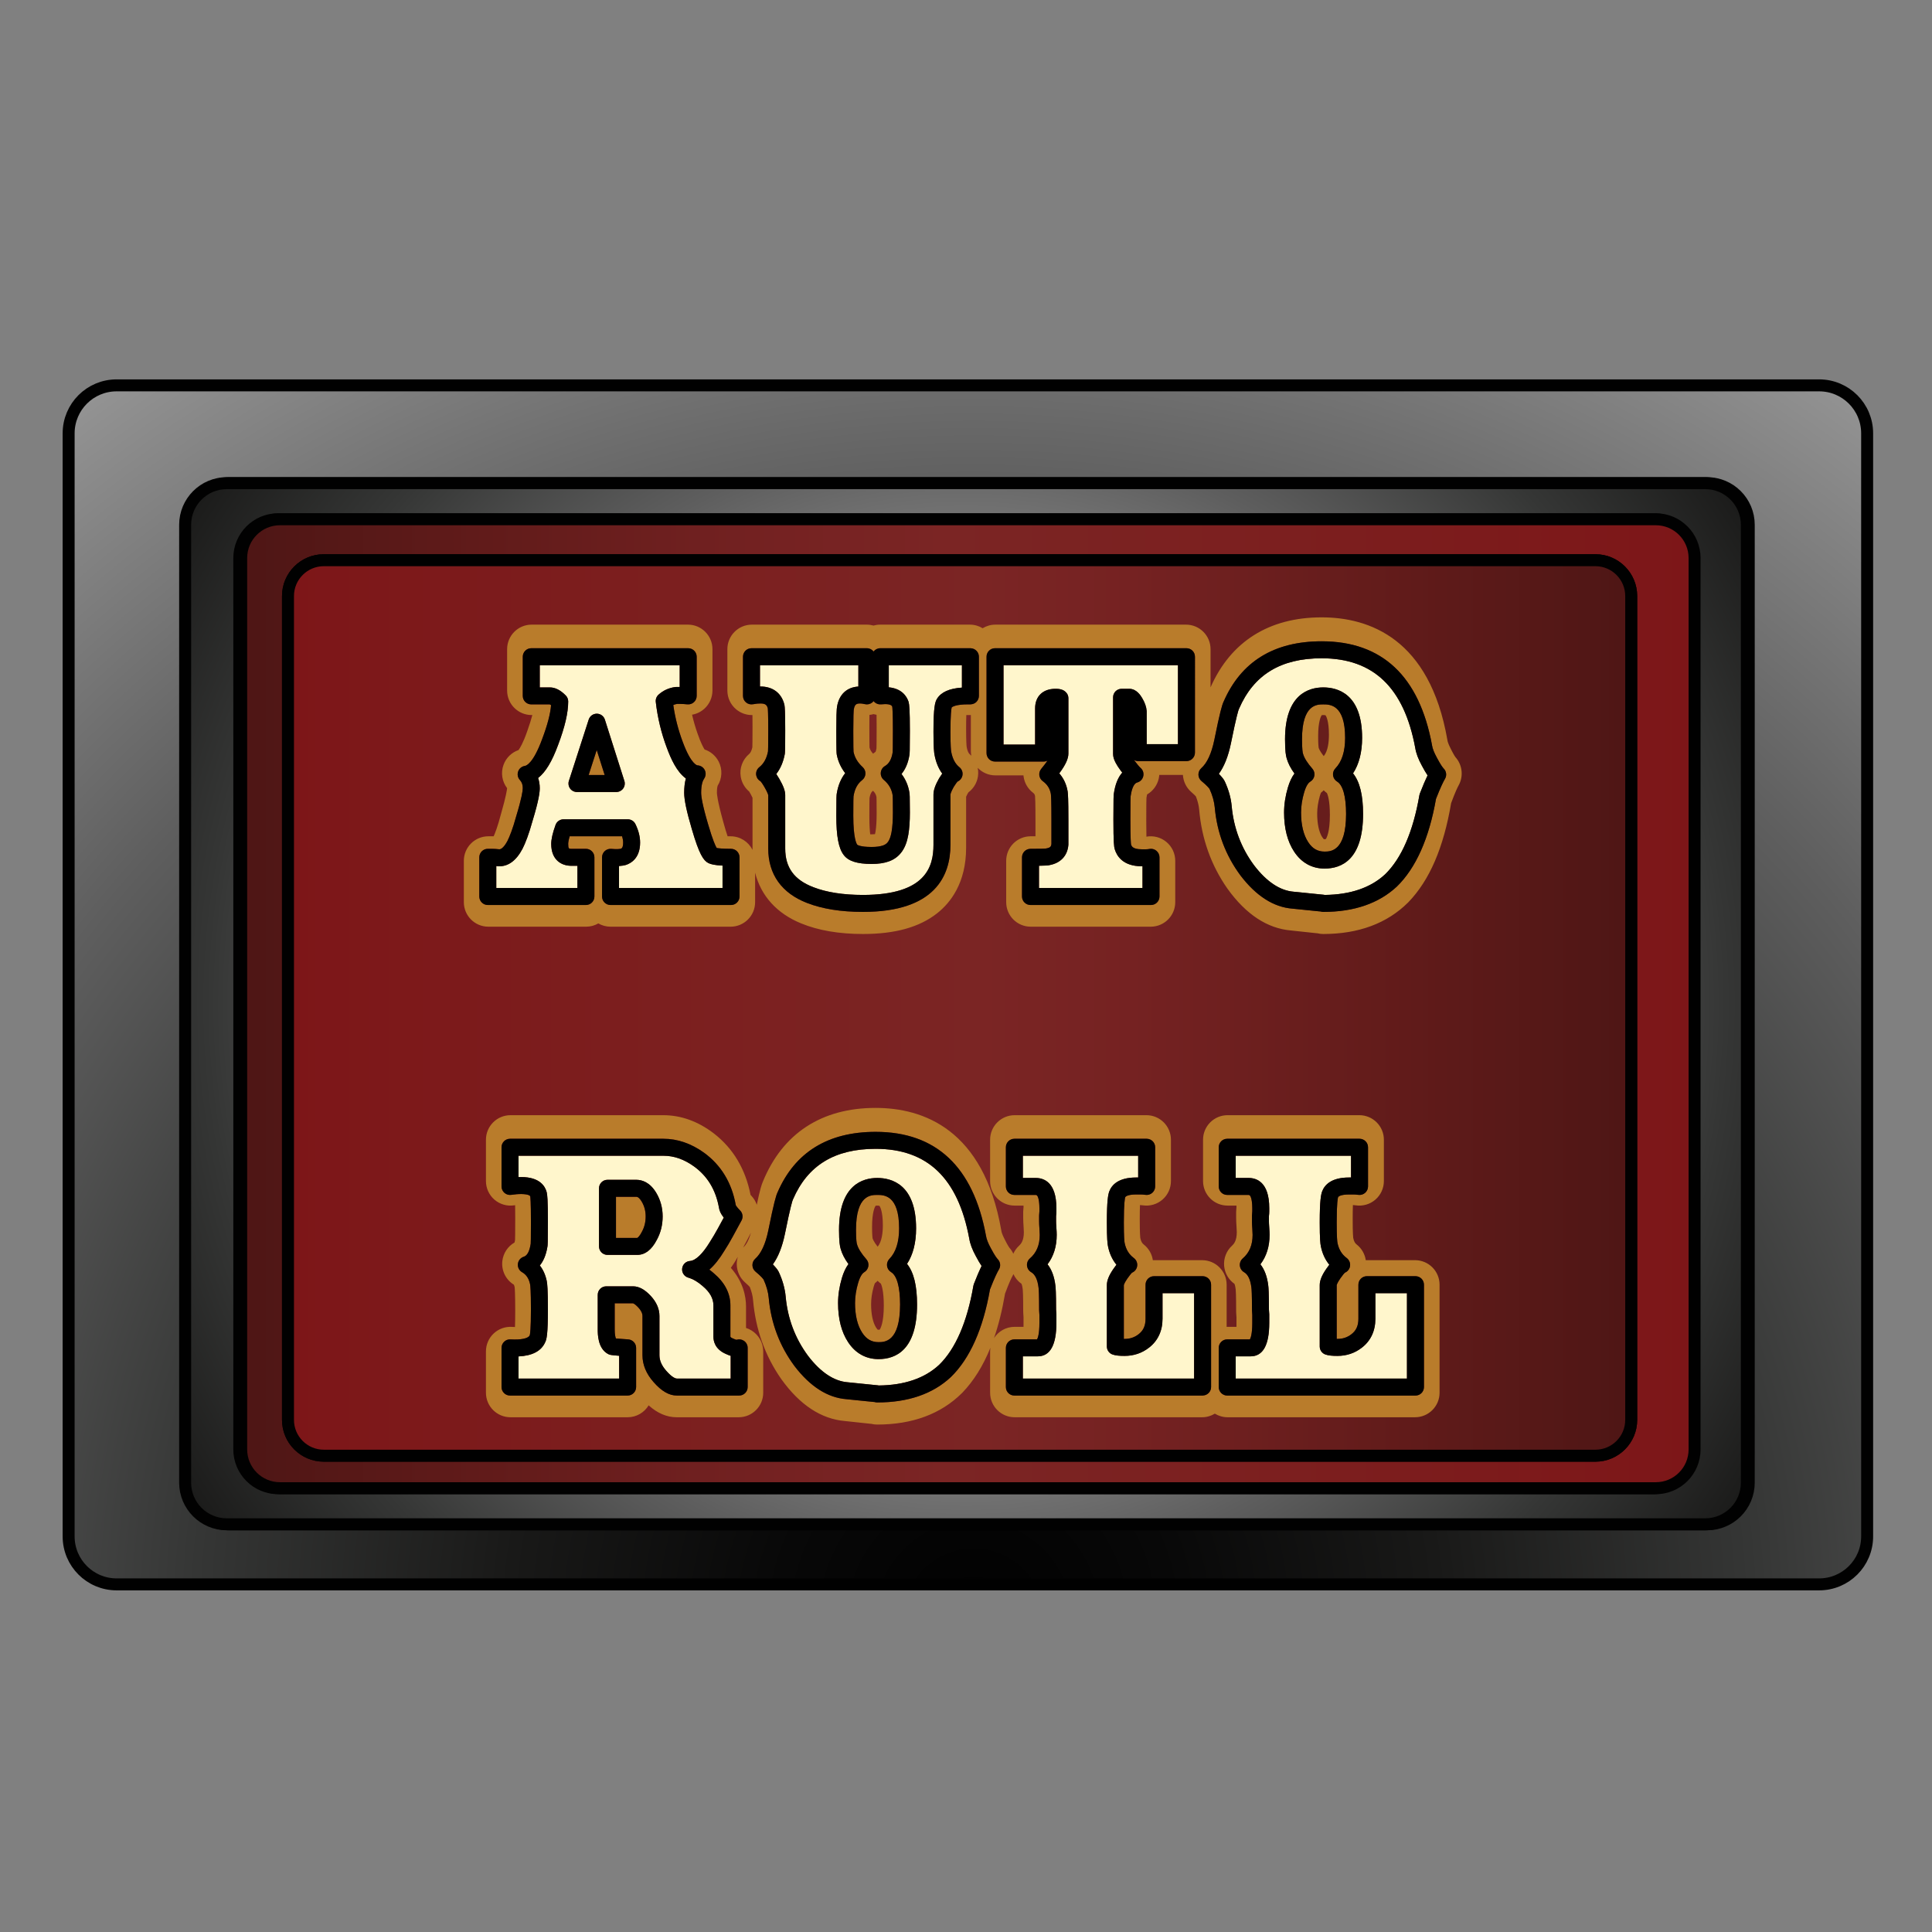 <?xml version="1.0" encoding="utf-8"?>
<!-- Generator: Adobe Illustrator 16.0.0, SVG Export Plug-In . SVG Version: 6.00 Build 0)  -->
<!DOCTYPE svg PUBLIC "-//W3C//DTD SVG 1.1//EN" "http://www.w3.org/Graphics/SVG/1.1/DTD/svg11.dtd">
<svg version="1.1" id="Layer_1" xmlns="http://www.w3.org/2000/svg" xmlns:xlink="http://www.w3.org/1999/xlink" x="0px" y="0px"
	 width="1024px" height="1024px" viewBox="0 0 1024 1024" enable-background="new 0 0 1024 1024" xml:space="preserve">
<rect x="0" y="0" width="1024" height="1024" fill="#808080" stroke="none"/>
<g id="Auto">
	<g>
		
			<radialGradient id="SVGID_1_" cx="87.139" cy="653.053" r="1136.832" gradientTransform="matrix(1 0 -1.426682e-004 1 428.955 205.004)" gradientUnits="userSpaceOnUse">
			<stop  offset="0" style="stop-color:#010101"/>
			<stop  offset="0.092" style="stop-color:#080808"/>
			<stop  offset="0.217" style="stop-color:#191918"/>
			<stop  offset="0.363" style="stop-color:#353635"/>
			<stop  offset="0.523" style="stop-color:#5E5E5E"/>
			<stop  offset="0.696" style="stop-color:#919191"/>
			<stop  offset="0.876" style="stop-color:#D0D1D1"/>
			<stop  offset="1" style="stop-color:#FFFFFF"/>
		</radialGradient>
		<path fill="url(#SVGID_1_)" stroke="#010101" stroke-width="6.35" stroke-miterlimit="10" d="M964.202,204.25H61.801
			c-14.038,0-25.424,11.388-25.424,25.424V814.33c0,14.038,11.386,25.42,25.424,25.42h902.401c14.039,0,25.421-11.382,25.421-25.42
			V229.673C989.623,215.636,978.241,204.25,964.202,204.25z M926.873,785.844c0,12.188-9.883,22.071-22.071,22.071H121.203
			c-12.19,0-22.077-9.883-22.077-22.071V278.16c0-12.189,9.887-22.077,22.077-22.077h783.599c12.188,0,22.071,9.888,22.071,22.077
			V785.844z"/>
		
			<radialGradient id="SVGID_2_" cx="83.2" cy="302.337" r="632.086" gradientTransform="matrix(1 0 0 1 428.8 229.662)" gradientUnits="userSpaceOnUse">
			<stop  offset="0" style="stop-color:#FFFFFF"/>
			<stop  offset="0.124" style="stop-color:#D0D1D1"/>
			<stop  offset="0.304" style="stop-color:#919191"/>
			<stop  offset="0.477" style="stop-color:#5E5E5E"/>
			<stop  offset="0.637" style="stop-color:#353635"/>
			<stop  offset="0.783" style="stop-color:#191918"/>
			<stop  offset="0.908" style="stop-color:#080808"/>
			<stop  offset="1" style="stop-color:#010101"/>
		</radialGradient>
		<path fill="url(#SVGID_2_)" stroke="#010101" stroke-width="6.35" stroke-miterlimit="10" d="M903.802,256.083H120.203
			c-12.19,0-22.077,9.888-22.077,22.077v507.684c0,12.188,9.887,22.072,22.077,22.072h783.599c12.188,0,22.071-9.884,22.071-22.072
			V278.16C925.873,265.97,915.99,256.083,903.802,256.083z M897.164,768.234c0,11.346-9.196,20.543-20.541,20.543H147.38
			c-11.344,0-20.545-9.197-20.545-20.543V295.767c0-11.346,9.201-20.545,20.545-20.545h729.243c11.345,0,20.541,9.2,20.541,20.545
			V768.234z"/>
	</g>
	<g>
		
			<linearGradient id="SVGID_3_" gradientUnits="userSpaceOnUse" x1="-515.364" y1="1812.3" x2="254.965" y2="1812.3" gradientTransform="matrix(1 0 0 -1 643.199 2344.299)">
			<stop  offset="0" style="stop-color:#4E1615"/>
			<stop  offset="0.168" style="stop-color:#611B1A"/>
			<stop  offset="0.372" style="stop-color:#752222"/>
			<stop  offset="0.485" style="stop-color:#7B2524"/>
			<stop  offset="0.759" style="stop-color:#7C1E1E"/>
			<stop  offset="1" style="stop-color:#7D1618"/>
		</linearGradient>
		<path fill="url(#SVGID_3_)" stroke="#010101" stroke-width="6.35" stroke-miterlimit="10" d="M877.624,275.222H148.381
			c-11.345,0-20.546,9.198-20.546,20.545v472.467c0,11.346,9.201,20.543,20.546,20.543h729.242c11.346,0,20.541-9.197,20.541-20.543
			V295.767C898.165,284.423,888.969,275.222,877.624,275.222z M864.574,752.562c0,10.486-8.501,18.985-18.982,18.985H171.625
			c-10.483,0-18.987-8.499-18.987-18.985V315.908c0-10.484,8.504-18.987,18.987-18.987h673.967c10.481,0,18.983,8.503,18.983,18.987
			L864.574,752.562L864.574,752.562z"/>
		
			<linearGradient id="SVGID_4_" gradientUnits="userSpaceOnUse" x1="-490.562" y1="1810.064" x2="221.375" y2="1810.064" gradientTransform="matrix(1 0 0 -1 643.199 2344.299)">
			<stop  offset="0" style="stop-color:#7D1618"/>
			<stop  offset="0.241" style="stop-color:#7C1E1E"/>
			<stop  offset="0.515" style="stop-color:#7B2524"/>
			<stop  offset="0.628" style="stop-color:#752222"/>
			<stop  offset="0.832" style="stop-color:#611B1A"/>
			<stop  offset="1" style="stop-color:#4E1615"/>
		</linearGradient>
		<path fill="url(#SVGID_4_)" stroke="#010101" stroke-width="6.35" stroke-miterlimit="10" d="M845.591,296.921H171.625
			c-10.483,0-18.987,8.502-18.987,18.987v436.653c0,10.486,8.504,18.985,18.987,18.985h673.967c10.481,0,18.983-8.499,18.983-18.985
			V315.908C864.574,305.424,856.073,296.921,845.591,296.921z"/>
	</g>
	<g>
		<path fill="none" d="M462.486,656.317c0.07,0.275,0.512,1.698,2.69,4.452c2.266-2.73,2.75-7.626,2.75-11.31
			c0-7.517-1.496-9.932-1.799-10.342c-0.155-0.044-0.533-0.124-1.228-0.124c-0.398,0-0.657,0.032-0.806,0.06
			c-0.391,0.579-1.883,3.311-1.883,11.18c0,4.016,0.189,5.593,0.244,5.965C462.466,656.238,462.477,656.278,462.486,656.317z"/>
		<path fill="none" d="M701.585,418.851c-0.441,0.458-0.917,0.885-1.426,1.277c-0.157,0.344-0.393,0.941-0.655,1.872
			c-0.908,3.213-1.367,6.318-1.367,9.236c0,5.338,0.9,9.613,2.604,12.362c0.517,0.834,0.873,1.127,0.952,1.186
			c0.001,0,0.004,0,0.008,0c0.031,0,0.135,0.013,0.306,0.013c0.327,0,0.545-0.024,0.674-0.046c0.423-0.588,2.183-3.595,2.183-12.741
			c0-7.747-1.156-10.826-1.555-11.658C702.688,419.899,702.111,419.397,701.585,418.851z"/>
		<path fill="none" d="M398.02,653.33c-1.41,4.92-2.93,6.69-3.44,7.17c-0.24,0.23-0.46,0.47-0.69,0.72
			c0.65-1.18,1.29-2.38,1.93-3.62C396.54,656.21,397.27,654.78,398.02,653.33z"/>
		<path fill="none" d="M542.49,698.11v4.21c0,0.33,0,0.64-0.01,0.93h-4.7c-4.59,0-8.61,2.38-10.93,5.97
			c2.42-7.01,4.36-14.84,5.84-23.56c2.29-6.16,3.51-8.56,3.94-9.33c0.18-0.33,0.35-0.67,0.51-1.01c0.95,2.05,2.42,3.83,4.3,5.15
			c0.17,0.42,0.45,1.32,0.63,2.93c0.01,0.08,0.01,0.13,0.02,0.21c0.04,0.33,0.23,2.46,0.23,11.49c0,0.29,0.01,0.57,0.03,0.85
			L542.49,698.11z"/>
		<path fill="none" d="M698.917,396.317c0.07,0.275,0.512,1.698,2.69,4.452c2.266-2.73,2.75-7.626,2.75-11.31
			c0-7.517-1.496-9.932-1.799-10.342c-0.155-0.044-0.533-0.124-1.228-0.124c-0.398,0-0.657,0.032-0.806,0.06
			c-0.391,0.579-1.883,3.311-1.883,11.18c0,4.016,0.189,5.593,0.244,5.965C698.897,396.238,698.908,396.278,698.917,396.317z"/>
		<path fill="none" d="M514.83,400.56c-0.3-0.31-0.61-0.61-0.94-0.89c-0.64-0.55-1.2-1.91-1.53-3.75c0-0.03-0.01-0.06-0.01-0.1
			c-0.05-0.33-0.29-2.42-0.29-9.71c0-3.07,0.05-5.38,0.11-7.12c0.49-0.01,1.05-0.01,1.62,0c0.26,0.01,0.52-0.01,0.78-0.02v19
			C514.57,398.86,514.66,399.72,514.83,400.56z"/>
		<path fill="none" d="M465.154,678.851c-0.441,0.458-0.917,0.885-1.426,1.277c-0.157,0.344-0.393,0.941-0.655,1.872
			c-0.908,3.213-1.367,6.318-1.367,9.236c0,5.338,0.9,9.613,2.604,12.362c0.517,0.834,0.873,1.127,0.952,1.186
			c0.001,0,0.004,0,0.008,0c0.031,0,0.135,0.013,0.306,0.013c0.327,0,0.545-0.024,0.674-0.046c0.423-0.588,2.183-3.595,2.183-12.741
			c0-7.747-1.156-10.826-1.555-11.658C466.256,679.899,465.68,679.397,465.154,678.851z"/>
		<path fill="none" d="M461.95,442.217c0.769,0,1.366-0.039,1.815-0.089c0.09-0.352,0.19-0.81,0.285-1.386
			c0.391-2.389,0.589-5.587,0.589-9.506c0-5.927-0.052-8.033-0.08-8.728c-0.251-1.405-0.803-2.406-1.852-3.371
			c-0.099,0.086-0.199,0.17-0.301,0.253c-0.879,0.717-1.323,2.295-1.545,3.609c-0.03,0.778-0.082,3.132-0.082,10.041
			c0,4.343,0.214,7.266,0.451,9.17C461.456,442.214,461.695,442.217,461.95,442.217z"/>
		<path fill="none" d="M462.738,399.471c0.418-0.361,0.861-0.696,1.328-1.004c0.115-0.256,0.317-0.805,0.486-1.779
			c0.029-0.808,0.087-3.381,0.087-11.096c0-2.815-0.019-5.019-0.047-6.74c-0.551-0.082-1.095-0.199-1.63-0.351
			c-0.701,0.199-1.417,0.338-2.141,0.417c-0.028,1.733-0.042,3.935-0.042,6.674c0,6.881,0.049,9.574,0.083,10.61
			C461.175,397.384,461.772,398.427,462.738,399.471z"/>
		<polygon fill="#B97C2B" points="311.99,410.784 320.491,410.784 316.275,397.521 		"/>
		<path fill="#B97C2B" d="M456.925,372.928c-0.332-0.046-0.689-0.073-1.031-0.073c-1.95,0-2.898,0.449-3.358,3.11
			c-0.02,0.116-0.12,0.793-0.19,3.272c-0.056,1.874-0.083,4.548-0.083,8.183c0,8.304,0.081,10.486,0.124,11.057
			c0.631,3.052,2.218,5.705,4.848,8.106c0.982,0.897,1.518,2.183,1.462,3.512s-0.697,2.565-1.75,3.377
			c-2.464,1.897-3.958,4.716-4.567,8.617c-0.001,0.004-0.001,0.009-0.002,0.013c-0.038,0.48-0.113,2.428-0.113,10.292
			c0,12.022,1.747,14.87,2.097,15.318c0.015,0.022,1.365,1.202,7.633,1.202c2.513,0,4.564-0.28,6.097-0.833
			c1.157-0.417,2.001-1.052,2.656-1.997c0.793-1.145,1.417-2.933,1.805-5.171c0.462-2.667,0.696-6.11,0.696-10.23
			c0-6.977-0.08-8.665-0.112-9.059c-0.002-0.011-0.003-0.022-0.005-0.033c-0.51-3.312-2.051-6.006-4.711-8.235
			c-1.125-0.943-1.72-2.377-1.592-3.84s0.961-2.772,2.234-3.506c2.162-1.248,3.494-3.634,4.069-7.296
			c0.033-0.442,0.117-2.442,0.117-11.293c0-9.488-0.236-12.186-0.346-12.924c-0.235-0.512-0.914-1.301-3.795-1.301
			c-0.624,0-1.312,0.041-2.044,0.122c-1.271,0.145-2.543-0.267-3.497-1.12c-0.205-0.183-0.39-0.383-0.555-0.597
			c-0.221,0.285-0.477,0.545-0.766,0.773c-1.08,0.854-2.49,1.167-3.828,0.85C457.862,373.093,457.361,372.993,456.925,372.928z
			 M460.821,378.918c0.724-0.079,1.44-0.218,2.141-0.417c0.535,0.151,1.079,0.269,1.63,0.351c0.028,1.721,0.047,3.924,0.047,6.74
			c0,7.715-0.058,10.288-0.087,11.096c-0.169,0.975-0.371,1.523-0.486,1.779c-0.467,0.308-0.91,0.644-1.328,1.004
			c-0.965-1.044-1.563-2.087-1.875-3.27c-0.034-1.036-0.083-3.729-0.083-10.61C460.779,382.853,460.792,380.651,460.821,378.918z
			 M460.861,422.999c0.222-1.313,0.666-2.892,1.545-3.609c0.102-0.083,0.202-0.167,0.301-0.253c1.049,0.965,1.601,1.965,1.852,3.371
			c0.027,0.694,0.08,2.801,0.08,8.728c0,3.919-0.198,7.118-0.589,9.506c-0.094,0.577-0.194,1.034-0.285,1.386
			c-0.45,0.05-1.047,0.089-1.815,0.089c-0.255,0-0.494-0.002-0.72-0.007c-0.237-1.904-0.451-4.827-0.451-9.17
			C460.779,426.131,460.831,423.777,460.861,422.999z"/>
		<path fill="#B97C2B" d="M771.38,401.26c-0.18-0.26-0.94-1.37-2.41-4.31c-0.03-0.05-0.05-0.11-0.08-0.17
			c-1.44-2.78-1.68-4.09-1.71-4.33c-0.02-0.14-0.05-0.28-0.07-0.43c-9.37-53.57-41.4-64.81-66.62-64.81
			c-27.87,0-48.17,12.81-58.87,37.09v-20.23c0-7.17-5.82-13-13-13H527.57c-2.47,0-4.78,0.71-6.75,1.91
			c-1.96-1.2-4.27-1.91-6.74-1.91H466.5c-1.22,0-2.41,0.18-3.54,0.49c-1.12-0.31-2.31-0.49-3.54-0.49h-60.9c-7.18,0-13,5.83-13,13
			v21.92c0,3.87,1.72,7.54,4.7,10.01c2.43,2.01,5.48,3.07,8.59,2.99c0.02,1.6,0.04,3.67,0.04,6.34c0,7.16-0.06,9.81-0.09,10.74
			c-0.37,1.72-0.94,2.92-1.7,3.56c-3.52,2.97-5.21,7.56-4.45,12.1c0.52,3.1,2.14,5.85,4.48,7.81c0.19,0.32,0.46,0.77,0.81,1.41
			c0.47,0.87,0.77,1.48,0.95,1.88v27.63c-2.13-4.27-6.53-7.21-11.63-7.21c-0.58,0-1.11-0.01-1.59-0.02
			c-0.58-1.71-1.33-4.12-2.25-7.49c-3.31-11.86-3.41-15.25-3.41-15.59c0-2.32,0.29-3.39,0.38-3.68c2.43-3.88,2.65-8.76,0.54-12.85
			c-1.57-3.06-4.28-5.33-7.46-6.38c-0.72-1.14-2.01-3.55-3.66-8.27c-1.18-3.32-2.17-6.71-2.97-10.16c2.4-0.41,4.65-1.49,6.5-3.15
			c2.74-2.46,4.31-5.98,4.31-9.67v-21.92c0-7.17-5.82-13-13-13h-82.83c-7.18,0-13,5.83-13,13v21.92c0,7.18,5.82,13,13,13h0.37
			c-0.63,2.37-1.5,5.16-2.66,8.42c-0.01,0.04-0.03,0.07-0.04,0.11c-2.16,6.24-3.85,8.98-4.62,10.03c-3.65,1.26-6.6,4.1-7.95,7.81
			c-1.54,4.19-0.81,8.87,1.89,12.38c-0.08,0.87-0.52,4.23-3.19,13.51c-0.03,0.1-0.06,0.2-0.09,0.3c-0.81,3.1-1.59,5.72-2.31,7.77
			c-0.74,2.13-1.25,3.34-1.53,3.93h-2.81c-7.18,0-13,5.82-13,13v21.92c0,7.18,5.82,13,13,13h51.79c2.36,0,4.58-0.63,6.49-1.74
			c1.91,1.11,4.13,1.74,6.5,1.74h63.6c7.18,0,13-5.82,13-13v-15.61c3.11,12.25,11.49,21.6,24.4,26.86
			c9.07,3.73,20.1,5.62,32.77,5.62c17.05,0,29.9-3.59,39.29-10.97c7.02-5.52,15.38-16.03,15.38-34.78v-27.01
			c0.13-0.31,0.36-0.78,0.71-1.46c0.21-0.35,0.39-0.64,0.53-0.87c2.29-1.72,3.99-4.19,4.75-7.07c0.51-1.97,0.55-3.99,0.15-5.91
			c2.37,2.46,5.69,4,9.37,4h14.89c0.01,0.18,0.03,0.35,0.05,0.53c0.45,3.44,2.25,6.56,5,8.66c0.58,0.44,0.91,0.84,1.09,1.78
			c0.06,0.72,0.22,3.56,0.22,13.16v8.14c-0.73,0.01-1.56,0.01-2.52,0.01c-7.18,0-13,5.82-13,13v21.92c0,7.18,5.82,13,13,13h63.6
			c7.18,0,13-5.82,13-13v-21.92c0-3.88-1.73-7.56-4.72-10.02c-2.95-2.44-6.81-3.45-10.56-2.78c-0.04-1.91-0.08-4.6-0.08-8.35
			c0-8.73,0.06-11.4,0.1-12.2c0.11-0.78,0.23-1.38,0.34-1.82c3.06-1.77,5.31-4.75,6.14-8.27c0.16-0.7,0.26-1.4,0.31-2.1h12.53
			c0.21,3.48,1.78,6.74,4.41,9.04c1.49,1.3,2.19,2.04,2.46,2.36c0.01,0,0.01,0,0.01,0c0.96,2.44,1.55,4.78,1.74,6.97
			c1.31,15.46,6.34,29.55,14.94,41.86c0.04,0.06,0.07,0.1,0.11,0.15c9.77,13.58,21.07,21.01,33.59,22.08
			c6.45,0.72,10.66,1.17,13.23,1.42c0.29,0.03,0.55,0.05,0.79,0.07c0.99,0.25,2.03,0.38,3.09,0.38c18.67,0,33.78-5.6,44.92-16.64
			c0.06-0.07,0.13-0.14,0.2-0.2c11.24-11.64,18.66-28.84,22.67-52.54c2.29-6.16,3.51-8.56,3.94-9.33
			C775.8,411.46,775.11,405.39,771.38,401.26z M391.96,475.17c0,2.48-2.02,4.5-4.5,4.5h-63.87c-2.48,0-4.5-2.02-4.5-4.5v-20.78
			c0-1.26,0.54-2.47,1.47-3.32c0.93-0.85,2.18-1.27,3.44-1.16c1.52,0.14,2.71,0.18,3.56,0.12c0.92-0.07,1.35-0.15,1.5-0.19
			c0.47-0.17,1.21-0.61,1.21-3.27c0-1.03-0.18-2.14-0.55-3.32h-27.78c-0.66,2.26-0.78,3.47-0.78,4.05c0,2.59,0.43,2.59,1.6,2.59
			h7.79c2.49,0,4.5,2.02,4.5,4.5v20.78c0,2.48-2.01,4.5-4.5,4.5h-52.01c-2.48,0-4.5-2.02-4.5-4.5v-20.78c0-2.48,2.02-4.5,4.5-4.5
			h2.21c1.13,0,2.41,0.08,3.89,0.25c1.79,0,3.62-3.11,4.32-4.44c0.58-1.12,1.27-2.76,2.05-4.85c0.8-2.14,1.64-4.81,2.51-7.95
			c0.01-0.03,0.02-0.07,0.03-0.11c3.07-10.08,3.53-13.76,3.53-15.06c0-1.8-0.48-3.16-1.51-4.28c-1.14-1.23-1.5-2.99-0.94-4.56
			c0.56-1.58,1.95-2.71,3.6-2.95c0.69-0.1,4.36-1.25,9.12-14.21c2.78-7.35,4.37-13.38,4.73-17.99c-0.5-0.35-0.74-0.4-0.75-0.4h-9.75
			c-2.48,0-4.5-2.01-4.5-4.5v-20.77c0-2.49,2.02-4.5,4.5-4.5h83.18c2.48,0,4.5,2.01,4.5,4.5v20.77c0,1.28-0.54,2.49-1.48,3.34
			c-0.95,0.86-2.2,1.27-3.47,1.14c-1.46-0.15-2.67-0.22-3.62-0.22h-1.87c-0.71,0.11-1.35,0.31-1.96,0.58
			c0.95,6.67,2.63,13.21,4.99,19.49c4.51,12.22,7.79,12.48,7.82,12.48c1.65,0.07,3.12,1.02,3.86,2.49c0.73,1.47,0.61,3.22-0.33,4.57
			c-0.72,1.04-1.57,3.17-1.57,7.46c0,1.94,0.64,6.43,3.71,16.81c2.48,8.49,3.92,11.47,4.53,12.47c0.9,0.17,3.01,0.44,7.59,0.44
			c2.48,0,4.5,2.02,4.5,4.5V475.17z M513.89,399.67c-0.64-0.55-1.2-1.91-1.53-3.75c0-0.03-0.01-0.06-0.01-0.1
			c-0.05-0.33-0.29-2.42-0.29-9.71c0-3.07,0.05-5.38,0.11-7.12c0.49-0.01,1.05-0.01,1.62,0c0.26,0.01,0.52-0.01,0.78-0.02v19
			c0,0.89,0.09,1.75,0.26,2.59C514.53,400.25,514.22,399.95,513.89,399.67z M518.84,368.84c0,1.21-0.49,2.37-1.36,3.22
			c-0.78,0.77-1.82,1.19-2.91,1.25c-0.11,0.01-0.22,0.03-0.33,0.03c-0.38-0.01-0.75-0.01-1.12-0.01c-6.41,0-8.27,1.23-8.71,1.64
			c-0.2,0.82-0.65,3.71-0.65,12.94c0,7.75,0.29,9.97,0.41,10.57c0.72,3.74,2.13,6.39,4.34,8.16c1.38,1.1,1.98,2.91,1.55,4.62
			c-0.35,1.36-1.3,2.47-2.56,3.01c-0.28,0.31-0.92,1.08-2,2.82c-1.68,2.96-1.74,4.02-1.74,4.07v26.63
			c0,16.22-8.04,35.54-46.34,35.54c-11.58,0-21.53-1.58-29.58-4.7c-13.51-5.2-20.66-15.19-20.66-28.88v-28.28
			c-0.03-0.19-0.29-1.32-1.94-4.18c-1.2-2.08-1.87-2.9-2.12-3.17c-1.23-0.66-2.09-1.85-2.32-3.24c-0.26-1.61,0.37-3.24,1.64-4.25
			c2.39-1.9,3.9-4.64,4.62-8.39c0.03-0.41,0.12-2.42,0.12-11.06c0-8.76-0.17-11.17-0.25-11.81c-0.46-1.67-1.23-2.51-3.89-2.51
			c-0.61,0-1.22,0.03-1.8,0.09c-0.61,0.07-1.34,0.18-2.16,0.32c-1.31,0.24-2.65-0.12-3.67-0.98c-1.02-0.85-1.61-2.11-1.61-3.45
			v-20.77c0-2.49,2.01-4.5,4.5-4.5h61.15c1.45,0,2.74,0.68,3.56,1.74c0.82-1.06,2.11-1.74,3.56-1.74h47.77
			c0.09,0,0.17,0.02,0.26,0.02c2.36,0.14,4.24,2.08,4.24,4.48V368.84z M633.35,398.91c0,2.48-2.02,4.5-4.5,4.5h-25.58
			c-0.81,0-1.57-0.22-2.23-0.59c0.71,0.96,1.41,1.84,2.06,2.64c0.71,0.87,1.16,1.31,1.42,1.53c1.26,1.09,1.81,2.78,1.44,4.4
			c-0.37,1.63-1.6,2.91-3.21,3.35c-2.23,0.6-3.15,4.82-3.5,7.29v0.05c-0.04,0.52-0.12,2.77-0.12,12.27
			c0,10.32,0.26,12.72,0.35,13.24c0.27,0.91,0.92,2.55,5.65,2.55h2.37c0.53,0,1.11-0.06,1.74-0.18c1.31-0.24,2.66,0.12,3.69,0.98
			c1.02,0.85,1.62,2.12,1.62,3.45v20.78c0,2.48-2.02,4.5-4.5,4.5h-63.87c-2.48,0-4.5-2.02-4.5-4.5v-20.78c0-2.48,2.02-4.5,4.5-4.5
			c5.76,0,7.47-0.09,7.97-0.13c0.1-0.02,0.2-0.04,0.3-0.06c2.34-0.37,2.69-1.18,2.82-2.37v-12.98c0-9.71-0.18-12.63-0.29-13.51
			c-0.49-2.85-1.89-5.07-4.28-6.8c-1.01-0.72-1.67-1.83-1.83-3.07c-0.16-1.23,0.19-2.47,0.98-3.43c1.48-1.8,2.56-3.24,3.34-4.39
			c-0.62,0.32-1.32,0.5-2.06,0.5h-25.75c-2.49,0-4.5-2.01-4.5-4.5v-51.08c0-2.49,2.01-4.5,4.5-4.5h101.47c2.48,0,4.5,2.01,4.5,4.5
			V398.91z M765.86,412.82c-0.82,1.39-2.31,4.35-4.76,10.62c-3.67,20.97-10.63,36.58-20.69,46.41c-9.59,8.97-22.7,13.48-39.06,13.48
			c-0.5,0-0.97-0.08-1.42-0.23c-0.37-0.03-0.89-0.08-1.62-0.15c-2.52-0.23-6.74-0.66-13.29-1.35c-9.97-0.77-19.24-6.69-27.56-17.61
			c-7.85-10.6-12.42-22.69-13.61-35.99c-0.29-3.16-1.22-6.48-2.77-9.86c-0.08-0.12-0.33-0.46-0.97-1.15c-0.76-0.82-1.86-1.83-3.28-3
			c-1.02-0.84-1.61-2.07-1.64-3.39c-0.02-1.31,0.53-2.57,1.51-3.44c3.08-2.75,5.4-7.75,6.89-14.88c3-14.92,4.16-18.68,4.87-20.21
			c9.22-21.35,26.73-32.17,52.04-32.17c32.05,0,51.72,18.48,58.47,54.92c0.01,0.05,0.02,0.1,0.02,0.16
			c0.26,1.74,1.12,3.94,2.55,6.55c2.19,4.15,3.28,5.45,3.65,5.82C766.64,408.81,766.91,411.06,765.86,412.82z"/>
		<path fill="#B97C2B" d="M708.695,414.256c-1.181-0.707-1.973-1.916-2.15-3.281c-0.177-1.365,0.28-2.736,1.241-3.722
			c3.423-3.51,5.159-8.949,5.159-16.167c0-17.742-8.124-17.742-11.593-17.742c-3.368,0-11.254,0-11.254,18.476
			c0,5.499,0.365,7.11,0.477,7.473c0.016,0.052,0.031,0.104,0.045,0.157c0.596,2.215,2.31,4.97,4.957,7.967
			c0.894,1.012,1.286,2.371,1.068,3.703s-1.021,2.496-2.19,3.171c-0.688,0.398-2.018,1.651-3.191,5.581
			c-1.111,3.712-1.675,7.349-1.675,10.811c0,6.568,1.291,11.864,3.835,15.739c2.211,3.368,4.946,4.937,8.605,4.937
			c3.124,0,11.423,0,11.423-19.942C713.453,422.188,711.763,416.094,708.695,414.256z M700.526,379.053
			c0.149-0.027,0.408-0.06,0.806-0.06c0.695,0,1.072,0.08,1.228,0.124c0.303,0.41,1.799,2.825,1.799,10.342
			c0,3.684-0.484,8.58-2.75,11.31c-2.179-2.754-2.621-4.177-2.69-4.452c-0.01-0.04-0.02-0.08-0.031-0.119
			c-0.055-0.372-0.244-1.949-0.244-5.965C698.643,382.364,700.135,379.632,700.526,379.053z M702.681,444.75
			c-0.129,0.021-0.348,0.046-0.674,0.046c-0.171,0-0.275-0.013-0.306-0.013c-0.003,0-0.006,0-0.008,0
			c-0.08-0.059-0.435-0.352-0.952-1.186c-1.704-2.749-2.604-7.024-2.604-12.362c0-2.917,0.459-6.023,1.367-9.236
			c0.263-0.931,0.499-1.527,0.655-1.872c0.508-0.392,0.984-0.819,1.426-1.277c0.526,0.546,1.103,1.049,1.724,1.5
			c0.399,0.832,1.555,3.911,1.555,11.658C704.864,441.155,703.104,444.161,702.681,444.75z"/>
		<path fill="#B97C2B" d="M340.17,652.945c0.019-0.037,0.038-0.073,0.058-0.109c1.337-2.443,1.988-5.094,1.988-8.104
			c0-2.941-0.704-5.54-2.151-7.945c-0.985-1.635-1.939-2.464-2.835-2.464h-10.746v21.797h11.254
			C337.733,656.119,338.725,655.767,340.17,652.945z"/>
		<path fill="#B97C2B" d="M472.299,674.256c-1.181-0.707-1.973-1.916-2.15-3.281c-0.177-1.365,0.28-2.736,1.241-3.722
			c3.423-3.51,5.159-8.949,5.159-16.167c0-17.742-8.124-17.742-11.593-17.742c-3.368,0-11.254,0-11.254,18.476
			c0,5.499,0.365,7.11,0.477,7.473c0.016,0.052,0.031,0.104,0.045,0.157c0.596,2.215,2.31,4.97,4.957,7.967
			c0.894,1.012,1.286,2.371,1.068,3.703s-1.021,2.496-2.19,3.171c-0.688,0.398-2.018,1.651-3.191,5.581
			c-1.111,3.712-1.675,7.349-1.675,10.811c0,6.568,1.291,11.864,3.835,15.739c2.211,3.368,4.946,4.937,8.605,4.937
			c3.124,0,11.423,0,11.423-19.942C477.057,682.188,475.368,676.094,472.299,674.256z M464.095,639.053
			c0.149-0.027,0.408-0.06,0.806-0.06c0.695,0,1.072,0.08,1.228,0.124c0.303,0.41,1.799,2.825,1.799,10.342
			c0,3.684-0.484,8.58-2.75,11.31c-2.179-2.754-2.621-4.177-2.69-4.452c-0.01-0.04-0.02-0.08-0.031-0.119
			c-0.055-0.372-0.244-1.949-0.244-5.965C462.211,642.364,463.704,639.632,464.095,639.053z M466.25,704.75
			c-0.129,0.021-0.348,0.046-0.674,0.046c-0.171,0-0.275-0.013-0.306-0.013c-0.003,0-0.006,0-0.008,0
			c-0.08-0.059-0.435-0.352-0.952-1.186c-1.704-2.749-2.604-7.024-2.604-12.362c0-2.917,0.459-6.023,1.367-9.236
			c0.263-0.931,0.499-1.527,0.655-1.872c0.508-0.392,0.984-0.819,1.426-1.277c0.526,0.546,1.103,1.049,1.724,1.5
			c0.399,0.832,1.555,3.911,1.555,11.658C468.433,701.155,466.673,704.161,466.25,704.75z"/>
		<path fill="#B97C2B" d="M750,667.92h-25.64c-0.16,0-0.31,0-0.47,0.01c-0.47-3.22-2.16-6.22-4.81-8.31
			c-0.69-0.54-1.45-1.39-1.85-3.52v-0.01c-0.05-0.35-0.28-2.48-0.28-9.98c0-3.2,0.05-5.6,0.11-7.37h0.38c0.04,0,0.38,0,1.1,0.11
			c3.75,0.56,7.55-0.53,10.42-3c2.87-2.47,4.52-6.07,4.52-9.86v-21.92c0-7.17-5.82-13-13-13h-69.84c-7.18,0-13,5.83-13,13v21.92
			c0,7.18,5.82,13,13,13h4.71v0.92c0,0.01,0,0.21-0.06,0.67c-0.07,0.55-0.11,1.1-0.11,1.66v3.35c0,1.19,0.07,2.71,0.2,4.62
			c0.13,1.85,0.14,2.62,0.14,2.86c0,4.3-1.36,6.1-2.54,7.18c-3,2.76-4.54,6.78-4.15,10.84c0.37,3.79,2.38,7.21,5.47,9.38
			c0.17,0.42,0.45,1.32,0.63,2.93c0.01,0.08,0.01,0.13,0.02,0.21c0.04,0.33,0.23,2.46,0.23,11.49c0,0.29,0.01,0.57,0.03,0.85
			l0.14,2.16v4.21c0,0.33,0,0.64-0.01,0.93h-4.7c-0.17,0-0.33,0.02-0.5,0.02v-22.35c0-7.18-5.82-13-13-13H611.5
			c-0.16,0-0.31,0-0.47,0.01c-0.47-3.22-2.16-6.22-4.81-8.31c-0.69-0.54-1.45-1.39-1.85-3.52v-0.01c-0.05-0.35-0.28-2.48-0.28-9.98
			c0-3.2,0.05-5.6,0.12-7.37h0.37c0.04,0,0.38,0,1.11,0.11c3.74,0.56,7.54-0.53,10.41-3c2.87-2.47,4.52-6.07,4.52-9.86v-21.92
			c0-7.17-5.82-13-13-13h-69.84c-7.18,0-13,5.83-13,13v21.92c0,7.18,5.82,13,13,13h4.71v0.92c0,0.01,0,0.21-0.06,0.67
			c-0.07,0.55-0.11,1.1-0.11,1.66v3.35c0,1.19,0.07,2.71,0.2,4.62c0.13,1.85,0.14,2.62,0.14,2.86c0,4.3-1.36,6.1-2.54,7.18
			c-1.31,1.21-2.32,2.66-3.04,4.24c-0.54-1.16-1.25-2.25-2.13-3.23c-0.18-0.26-0.94-1.37-2.41-4.31c-0.03-0.05-0.06-0.11-0.09-0.17
			c-1.43-2.78-1.67-4.09-1.7-4.33c-0.02-0.14-0.05-0.28-0.07-0.43c-9.37-53.57-41.4-64.81-66.62-64.81
			c-28.6,0-49.24,13.49-59.7,39.03c-0.7,1.61-1.55,4.16-3.25,12.31c-0.58-1.71-1.52-3.31-2.8-4.68c-0.2-0.22-0.37-0.4-0.51-0.56
			c-2.68-13.69-9.2-24.64-19.48-32.6c-8.36-6.39-17.37-9.64-26.78-9.64h-80.98c-7.18,0-13,5.83-13,13v21.92
			c0,3.79,1.65,7.39,4.52,9.86c2.87,2.47,6.67,3.56,10.42,3c0.18-0.03,0.36-0.06,0.53-0.08c0.03,1.75,0.05,3.98,0.05,6.82
			c0,8.18-0.06,10.83-0.09,11.64c-0.09,0.55-0.18,0.98-0.27,1.31c-3.56,2.03-5.99,5.66-6.47,9.82c-0.57,5.01,1.81,9.9,6.1,12.54
			c0.08,0.15,0.27,0.55,0.42,1.27c0.08,0.63,0.31,3.34,0.31,12.67c0,3.86-0.06,6.59-0.13,8.5c-0.49-0.01-1.02-0.03-1.56-0.07
			c-3.59-0.22-7.11,1.04-9.73,3.5c-2.61,2.46-4.1,5.89-4.1,9.48v21.92c0,7.18,5.82,13,13,13h62.08c4.73,0,8.87-2.53,11.15-6.31
			c4.67,4.19,9.64,6.31,14.83,6.31h32.9c7.18,0,13-5.82,13-13v-21.92c0-4.53-2.36-8.74-6.23-11.1c-0.91-0.56-1.88-0.99-2.88-1.31
			v-11.32c0-5.43-1.5-13.08-8.04-20.55c1.69-2.34,2.91-4.47,3.71-5.84c-0.41,1.31-0.61,2.69-0.58,4.08
			c0.07,3.66,1.68,7.13,4.44,9.54c1.48,1.3,2.19,2.04,2.46,2.36h0.01c0.96,2.44,1.55,4.78,1.73,6.97
			c1.32,15.46,6.35,29.55,14.95,41.86c0.04,0.06,0.07,0.1,0.11,0.15c9.77,13.58,21.07,21.01,33.59,22.08
			c6.45,0.72,10.66,1.17,13.23,1.42c0.29,0.03,0.55,0.05,0.79,0.07c0.99,0.25,2.02,0.38,3.09,0.38c18.66,0,33.78-5.6,44.91-16.64
			c0.07-0.07,0.14-0.14,0.21-0.2c6.06-6.29,11.01-14.21,14.92-23.88c-0.1,0.63-0.16,1.27-0.16,1.93v21.92c0,7.18,5.82,13,13,13
			h99.36c2.48,0,4.78-0.71,6.75-1.91c1.97,1.2,4.27,1.91,6.75,1.91H750c7.18,0,13-5.82,13-13v-57.25
			C763,673.74,757.18,667.92,750,667.92z M393.03,646.87c-1.59,2.94-3.12,5.75-4.59,8.45c-1.5,2.75-3.03,5.33-4.54,7.68
			c-2.59,4.28-5.23,7.58-7.93,9.94c0.79,0.58,1.56,1.2,2.32,1.87c5.86,4.94,8.84,10.69,8.84,17.09v16.63c0,0.06,0.2,0.38,1.1,0.79
			c1.26,0.61,1.9,0.76,2.12,0.8c1.26-0.42,2.67-0.26,3.82,0.46c1.31,0.82,2.11,2.26,2.11,3.81v20.78c0,2.48-2.02,4.5-4.5,4.5h-33.04
			c-4.11,0-8.16-2.35-12.36-7.17c-3.88-4.39-5.86-9.17-5.86-14.2v-20.77c0-1.45-0.72-2.93-2.19-4.53c-1.91-2.06-2.83-2.22-2.84-2.22
			h-9.68v13.83c0,2.84,0.38,4.21,0.64,4.81c0.99,0.09,2.89,0.25,6.49,0.48c2.37,0.15,4.22,2.12,4.22,4.49v20.78
			c0,2.48-2.02,4.5-4.5,4.5h-62.34c-2.49,0-4.5-2.02-4.5-4.5v-20.78c0-1.24,0.51-2.42,1.41-3.27c0.9-0.86,2.11-1.3,3.36-1.22
			c5.59,0.34,9.46-0.51,10.15-2.15c0.02-0.05,0.05-0.11,0.07-0.16c0.15-0.61,0.59-3.29,0.59-13.49c0-9.98-0.3-12.65-0.43-13.34
			c-0.63-3.08-1.99-5.16-4.26-6.47c-1.55-0.89-2.42-2.61-2.23-4.38c0.2-1.78,1.42-3.27,3.12-3.81c1.83-0.57,3.06-2.89,3.68-6.89
			c0.04-0.45,0.12-2.52,0.12-11.79c0-10.68-0.29-12.91-0.37-13.34c-0.24-0.92-3.39-1.44-7.2-1.12c-0.86,0.08-1.83,0.19-2.88,0.34
			c-1.29,0.19-2.6-0.2-3.58-1.06c-0.99-0.85-1.55-2.09-1.55-3.4v-20.77c0-2.49,2.01-4.5,4.5-4.5h81.31c7.48,0,14.75,2.51,21.6,7.45
			c8.97,6.56,14.58,15.82,16.71,27.53c0.01,0.06,0.02,0.12,0.03,0.19c0.11,0.23,0.59,1.1,2.29,2.82
			C393.66,642.97,393.97,645.12,393.03,646.87z M394.58,660.5c-0.24,0.23-0.46,0.47-0.69,0.72c0.65-1.18,1.29-2.38,1.93-3.62
			c0.72-1.39,1.45-2.82,2.2-4.27C396.61,658.25,395.09,660.02,394.58,660.5z M524.71,683.44c-3.67,20.97-10.63,36.58-20.7,46.41
			c-9.58,8.97-22.7,13.48-39.05,13.48c-0.5,0-0.98-0.08-1.43-0.23c-0.36-0.03-0.88-0.08-1.61-0.15c-2.52-0.23-6.75-0.66-13.29-1.35
			c-9.97-0.77-19.25-6.69-27.57-17.61c-7.85-10.6-12.41-22.69-13.61-35.99c-0.28-3.16-1.21-6.48-2.76-9.86
			c-0.08-0.12-0.34-0.46-0.98-1.15c-0.75-0.82-1.86-1.83-3.28-3c-1.01-0.84-1.61-2.07-1.63-3.39c-0.03-1.31,0.52-2.57,1.5-3.44
			c3.09-2.75,5.41-7.75,6.89-14.88c3-14.92,4.16-18.68,4.88-20.21c9.22-21.35,26.72-32.17,52.04-32.17
			c32.04,0,51.71,18.48,58.46,54.92c0.01,0.05,0.02,0.1,0.03,0.16c0.26,1.74,1.11,3.94,2.54,6.55c2.2,4.15,3.29,5.45,3.65,5.82
			c1.45,1.46,1.73,3.71,0.68,5.47C528.64,674.21,527.15,677.17,524.71,683.44z M526.85,709.22c2.42-7.01,4.36-14.84,5.84-23.56
			c2.29-6.16,3.51-8.56,3.94-9.33c0.18-0.33,0.35-0.67,0.51-1.01c0.95,2.05,2.42,3.83,4.3,5.15c0.17,0.42,0.45,1.32,0.63,2.93
			c0.01,0.08,0.01,0.13,0.02,0.21c0.04,0.33,0.23,2.46,0.23,11.49c0,0.29,0.01,0.57,0.03,0.85l0.14,2.16v4.21
			c0,0.33,0,0.64-0.01,0.93h-4.7C533.19,703.25,529.17,705.63,526.85,709.22z M637.4,739.67h-99.77c-2.49,0-4.5-2.02-4.5-4.5v-20.78
			c0-2.48,2.01-4.5,4.5-4.5h12.02c0.35-0.6,1.26-2.71,1.26-8.7v-4.24l-0.15-2.29c-0.01-0.1-0.01-0.21-0.01-0.31
			c0-8.44-0.19-11.05-0.3-11.85c-0.51-4.28-1.82-7.01-3.89-8.21c-1.26-0.73-2.09-2.02-2.23-3.47c-0.14-1.45,0.43-2.87,1.53-3.83
			c3.52-3.04,5.22-7.12,5.22-12.48c0-0.68-0.05-1.76-0.15-3.22c-0.13-1.66-0.18-2.92-0.18-3.87v-3.18c0-0.2,0.01-0.41,0.04-0.61
			c0.08-0.62,0.12-1.15,0.12-1.59v-1.71c0-0.71-0.05-6.99-1.93-6.99h-11.35c-2.49,0-4.5-2.01-4.5-4.5v-20.77
			c0-2.49,2.01-4.5,4.5-4.5h70.13c2.48,0,4.5,2.01,4.5,4.5v20.77c0,1.31-0.57,2.55-1.55,3.4c-0.98,0.86-2.29,1.24-3.58,1.06
			c-0.94-0.13-1.75-0.2-2.42-0.2h-2.54c-3.85,0-5.53,0.82-5.8,1.51c-0.1,0.32-0.71,2.61-0.71,13.3c0,7.97,0.29,10.22,0.41,10.81
			c0.7,3.51,2.29,6.13,4.89,8.06c1.44,1.07,2.1,2.9,1.69,4.64c-0.33,1.44-1.35,2.6-2.68,3.14c-0.3,0.29-1.05,1.1-2.4,3.04
			c-1.78,2.57-1.91,3.56-1.91,3.6v28.45h0.41c2.84,0,5.26-0.81,7.4-2.48c2.52-1.93,3.69-4.52,3.69-8.18v-18.08
			c0-2.49,2.01-4.5,4.5-4.5h25.74c2.49,0,4.5,2.01,4.5,4.5v54.26c0,2.37-1.84,4.3-4.17,4.46
			C637.62,739.64,637.51,739.67,637.4,739.67z M754.72,735.17c0,2.48-2.01,4.5-4.5,4.5h-99.77c-2.49,0-4.5-2.02-4.5-4.5v-20.78
			c0-2.48,2.01-4.5,4.5-4.5h12.02c0.35-0.6,1.26-2.71,1.26-8.7v-4.24l-0.15-2.29c-0.01-0.1-0.01-0.21-0.01-0.31
			c0-8.44-0.19-11.05-0.3-11.85c-0.51-4.28-1.81-7.01-3.89-8.21c-1.26-0.73-2.09-2.02-2.23-3.47c-0.14-1.45,0.43-2.87,1.53-3.83
			c3.52-3.04,5.22-7.12,5.22-12.48c0-0.68-0.05-1.76-0.15-3.22c-0.13-1.66-0.18-2.92-0.18-3.87v-3.18c0-0.2,0.01-0.41,0.04-0.61
			c0.08-0.62,0.12-1.15,0.12-1.59v-1.71c0-0.71-0.05-6.99-1.93-6.99h-11.35c-2.49,0-4.5-2.01-4.5-4.5v-20.77
			c0-2.49,2.01-4.5,4.5-4.5h70.13c2.48,0,4.5,2.01,4.5,4.5v20.77c0,1.31-0.57,2.55-1.55,3.4c-0.98,0.86-2.29,1.24-3.58,1.06
			c-0.94-0.13-1.75-0.2-2.42-0.2h-2.54c-3.85,0-5.53,0.82-5.8,1.51c-0.1,0.32-0.71,2.61-0.71,13.3c0,7.97,0.29,10.22,0.41,10.81
			c0.7,3.51,2.29,6.13,4.89,8.06c1.44,1.07,2.1,2.9,1.7,4.64c-0.34,1.44-1.36,2.6-2.69,3.14c-0.3,0.29-1.05,1.1-2.4,3.04
			c-1.78,2.57-1.91,3.56-1.91,3.6v28.45h0.41c2.84,0,5.26-0.81,7.4-2.48c2.52-1.93,3.69-4.52,3.69-8.18v-18.08
			c0-2.49,2.01-4.5,4.5-4.5h25.74c2.49,0,4.5,2.01,4.5,4.5V735.17z"/>
		<path fill="#FFF6CC" d="M375.407,457.416c-2.591-1.332-4.845-4.687-8.7-17.896c-2.78-9.41-4.077-15.562-4.077-19.348
			c0-2.879,0.296-5.395,0.898-7.584c-4.857-3.451-8.001-10.57-10.107-16.278c-2.931-7.775-4.899-15.952-5.84-24.272
			c-0.163-1.443,0.38-2.876,1.459-3.848c2.485-2.24,5.467-3.603,8.861-4.051c0.195-0.026,0.392-0.039,0.589-0.039h1.768v-11.532
			h-74.175v11.776h5.325c2.864,0,5.631,1.399,8.461,4.279c0.827,0.842,1.291,1.974,1.291,3.154c0,5.984-1.757,13.54-5.373,23.101
			c-3.204,8.714-6.648,14.443-10.576,17.476c0.581,1.653,0.873,3.448,0.873,5.375c0,2.065-0.405,6.14-3.906,17.634
			c-0.933,3.358-1.851,6.258-2.728,8.619c-0.918,2.476-1.741,4.403-2.514,5.888c-3.358,6.389-7.708,9.519-12.856,9.26
			c-0.102-0.005-0.204-0.014-0.305-0.025c-0.251-0.03-0.495-0.057-0.73-0.08v11.643h43.006v-11.776h-3.292
			c-5.124,0-10.598-3.044-10.598-11.588c0-2.501,0.752-5.8,2.3-10.084c0.645-1.783,2.337-2.971,4.232-2.971h34.049
			c1.719,0,3.288,0.979,4.042,2.523c1.652,3.379,2.49,6.676,2.49,9.798c0,8.14-4.688,10.916-7.482,11.847
			c-0.056,0.019-0.113,0.036-0.17,0.053c-0.885,0.256-1.956,0.425-3.371,0.532c-0.052,0.004-0.104,0.008-0.157,0.012v11.654h54.864
			v-11.874c-4.335-0.214-6.152-0.746-7.326-1.269C375.556,457.49,375.48,457.454,375.407,457.416z M330.276,417.941
			c-0.848,1.159-2.197,1.843-3.632,1.843h-20.836c-1.439,0-2.792-0.688-3.638-1.852c-0.847-1.164-1.086-2.662-0.644-4.031
			l10.503-32.508c0.601-1.858,2.331-3.117,4.282-3.117c0.003,0,0.007,0,0.011,0c1.956,0.005,3.685,1.272,4.278,3.137l10.333,32.508
			C331.367,415.289,331.123,416.782,330.276,417.941z"/>
		<path fill="#FFF6CC" d="M471.066,364.285c6.987,0.668,9.521,4.884,10.423,7.482c0.04,0.114,0.075,0.229,0.105,0.347
			c0.339,1.306,0.652,4.064,0.652,15.307c0,10.788-0.11,12.145-0.245,12.81c-0.658,4.079-2.061,7.419-4.186,9.987
			c2.192,2.869,3.595,6.168,4.187,9.857c0.13,0.637,0.245,1.886,0.245,10.608c0,4.634-0.279,8.593-0.828,11.767
			c-0.627,3.62-1.699,6.485-3.276,8.761c-1.724,2.487-4.079,4.283-7,5.336c-2.551,0.92-5.544,1.367-9.15,1.367
			c-7.663,0-12.359-1.504-14.78-4.733c-2.715-3.477-3.949-9.909-3.949-20.787c0-9.885,0.106-11.168,0.247-11.844
			c0.686-4.253,2.182-7.855,4.464-10.765c-2.275-2.939-3.771-6.213-4.46-9.777c-0.015-0.077-0.028-0.154-0.039-0.231
			c-0.08-0.569-0.213-1.522-0.213-12.355c0-3.724,0.028-6.486,0.086-8.444c0.082-2.878,0.214-3.943,0.319-4.549
			c1.105-6.392,5.195-10.192,11.283-10.544v-11.314h-52.153v11.288c0.081,0,0.162-0.001,0.243-0.001
			c6.539,0,11.156,3.47,12.667,9.52c0.027,0.108,0.05,0.217,0.069,0.326c0.188,1.092,0.404,3.61,0.404,13.474
			c0,10.794-0.137,11.8-0.21,12.34c-0.01,0.071-0.021,0.141-0.034,0.211c-0.764,4.124-2.267,7.639-4.487,10.501
			c0.501,0.741,1.026,1.59,1.587,2.561c2.175,3.766,3.145,6.42,3.145,8.606v28.353c0,10.067,4.735,16.577,14.902,20.486
			c7.021,2.722,15.877,4.1,26.336,4.1c33.471,0,37.342-15.147,37.342-26.542V421.15c0-2.316,0.942-5.045,2.964-8.586
			c0.024-0.042,0.049-0.085,0.075-0.127c0.561-0.911,1.09-1.713,1.599-2.418c-1.963-2.681-3.32-5.952-4.05-9.778
			c-0.266-1.274-0.588-3.901-0.588-12.332c0-13.349,0.869-15.889,1.837-17.486c2.175-3.556,6.519-5.522,13.239-5.985v-11.87h-38.771
			V364.285z"/>
		<path fill="#FFF6CC" d="M531.878,394.652h16.749v-19.208c0-6.394,4.126-10.366,10.768-10.366c1.308,0,4.371,0,6.057,2.406
			c0.53,0.757,0.815,1.658,0.815,2.583v29.331c0,2.727-1.471,5.972-4.824,10.498c2.328,2.665,3.812,5.858,4.424,9.539
			c0.007,0.042,0.013,0.083,0.019,0.124c0.164,1.186,0.381,4.009,0.381,14.792v13.199c0,0.135-0.006,0.271-0.018,0.405
			c-0.509,5.635-4.105,9.459-9.895,10.554c-0.735,0.207-2.018,0.32-5.672,0.363v11.797h54.864v-11.531h-0.413
			c-10.17,0-13.336-5.713-14.318-9.119c-0.341-1.146-0.684-3.333-0.684-15.668c0-11.455,0.097-13.034,0.238-13.754
			c0.713-4.875,2.202-8.583,4.446-11.094c-0.357-0.461-0.72-0.939-1.085-1.431c-0.921-1.232-1.73-2.498-2.396-3.752
			c-0.921-1.72-1.372-3.254-1.372-4.677v-30.063c0-2.485,2.015-4.5,4.5-4.5h4.065c3.899,0,6.1,3.668,6.823,4.873
			c1.452,2.43,2.237,4.67,2.407,6.856c0.009,0.116,0.014,0.232,0.014,0.348v17.253h16.58v-41.839h-92.471V394.652z"/>
		<path fill="#FFF6CC" d="M753.614,405.793c-1.918-3.499-3.077-6.596-3.509-9.407c-5.938-31.953-22.162-47.483-49.601-47.483
			c-21.716,0-36.045,8.767-43.807,26.8c-0.027,0.064-0.056,0.127-0.087,0.19c-0.226,0.5-1.219,3.333-4.208,18.19
			c-1.417,6.802-3.518,12.106-6.381,16.072c0.247,0.247,0.479,0.488,0.697,0.724c1.284,1.391,2.02,2.388,2.466,3.338
			c2.027,4.387,3.243,8.744,3.626,12.974c1.047,11.633,5.031,22.196,11.841,31.398c6.674,8.753,13.791,13.496,21.113,14.046
			c0.044,0.003,0.087,0.007,0.131,0.012c6.542,0.684,10.75,1.109,13.243,1.339c1.036,0.095,1.814,0.173,2.332,0.233
			c0.247,0.028,0.481,0.065,0.703,0.11c13.608-0.142,24.376-3.834,32.017-10.98c8.678-8.484,14.799-22.599,18.12-41.881
			c0.051-0.295,0.131-0.584,0.239-0.863c1.561-4.026,2.917-7.207,4.102-9.621C755.736,409.625,754.736,407.915,753.614,405.793z
			 M702.029,460.358c-6.687,0-12.263-3.111-16.128-8.997c-3.525-5.368-5.312-12.325-5.312-20.679c0-4.337,0.69-8.841,2.052-13.39
			c0.894-2.991,2.037-5.415,3.454-7.306c-2.065-2.833-3.431-5.515-4.146-8.124c-0.402-1.339-0.852-3.721-0.852-10.044
			c0-23.906,12.69-27.476,20.254-27.476c7.691,0,20.593,3.474,20.593,26.742c0,7.603-1.612,13.905-4.801,18.804
			c3.564,4.439,5.309,11.545,5.309,21.525C722.453,455.337,711.346,460.358,702.029,460.358z"/>
		<path fill="#FFF6CC" d="M367.944,618.3c-5.338-3.851-10.683-5.731-16.315-5.731h-76.812v11.316
			c0.487-0.02,0.964-0.029,1.429-0.029c9.965,0,12.74,5.03,13.507,8.029c0.335,1.292,0.649,4.08,0.649,15.536
			c0,11.201-0.109,12.619-0.244,13.289c-0.74,4.667-2.254,7.851-4.04,10.017c1.78,2.266,3.013,5.039,3.683,8.295
			c0.287,1.518,0.601,4.531,0.601,15.083c0,12.92-0.655,15.833-1.479,17.396c-2.065,4.591-6.805,7.088-14.106,7.434v11.733h53.339
			v-12.075c-4.299-0.326-4.774-0.499-5.343-0.707c-0.226-0.083-0.446-0.184-0.656-0.301c-5.351-2.996-5.351-10.503-5.351-12.97
			v-18.331c0-2.485,2.015-4.5,4.5-4.5h14.229c3.147,0,6.223,1.672,9.403,5.111c3.042,3.294,4.584,6.871,4.584,10.632v20.776
			c0,2.805,1.183,5.509,3.617,8.265c3.322,3.806,5.129,4.1,5.604,4.1h28.533v-12.05c-0.896-0.273-1.852-0.656-2.876-1.151
			c-5.446-2.493-6.271-6.674-6.271-8.941v-16.621c0-3.685-1.857-7.034-5.677-10.241c-0.031-0.026-0.062-0.053-0.092-0.08
			c-2.435-2.159-4.998-3.65-7.619-4.433c-2.084-0.622-3.424-2.645-3.186-4.806s1.989-3.843,4.158-3.995
			c2.979-0.209,6.718-3.784,10.527-10.065c0.021-0.034,0.042-0.067,0.063-0.101c1.404-2.183,2.831-4.598,4.241-7.179
			c0.993-1.821,2.014-3.7,3.062-5.635c-1.533-1.947-2.346-3.672-2.553-5.368C379.31,630.578,375.021,623.478,367.944,618.3z
			 M317.484,629.822c0-2.485,2.015-4.5,4.5-4.5h15.246c2.936,0,7.149,1.184,10.545,6.822c2.284,3.794,3.441,8.029,3.441,12.587
			c0,4.475-1.031,8.637-3.064,12.372c-2.74,5.319-6.244,8.016-10.414,8.016h-15.754c-2.485,0-4.5-2.015-4.5-4.5V629.822z"/>
		<path fill="#FFF6CC" d="M517.219,665.793c-1.918-3.499-3.077-6.596-3.509-9.407c-5.938-31.953-22.162-47.483-49.601-47.483
			c-21.716,0-36.045,8.767-43.807,26.8c-0.027,0.064-0.056,0.127-0.087,0.19c-0.226,0.5-1.219,3.333-4.208,18.19
			c-1.417,6.802-3.518,12.106-6.381,16.072c0.247,0.247,0.479,0.488,0.697,0.724c1.284,1.391,2.02,2.388,2.466,3.338
			c2.027,4.387,3.243,8.744,3.626,12.974c1.047,11.633,5.031,22.196,11.841,31.398c6.674,8.753,13.791,13.496,21.113,14.046
			c0.044,0.003,0.087,0.007,0.131,0.012c6.542,0.684,10.75,1.109,13.243,1.339c1.036,0.095,1.814,0.173,2.332,0.233
			c0.247,0.028,0.481,0.065,0.703,0.11c13.608-0.142,24.376-3.834,32.017-10.98c8.678-8.484,14.799-22.599,18.12-41.881
			c0.051-0.295,0.131-0.584,0.239-0.863c1.561-4.026,2.917-7.207,4.102-9.621C519.34,669.625,518.341,667.915,517.219,665.793z
			 M465.634,720.358c-6.687,0-12.263-3.111-16.128-8.997c-3.525-5.368-5.312-12.325-5.312-20.679c0-4.337,0.69-8.841,2.052-13.39
			c0.894-2.991,2.037-5.415,3.454-7.306c-2.065-2.833-3.431-5.515-4.146-8.124c-0.402-1.339-0.852-3.721-0.852-10.044
			c0-23.906,12.69-27.476,20.254-27.476c7.691,0,20.593,3.474,20.593,26.742c0,7.603-1.612,13.905-4.801,18.804
			c3.564,4.439,5.309,11.545,5.309,21.525C486.057,715.337,474.951,720.358,465.634,720.358z"/>
		<path fill="#FFF6CC" d="M616.156,698.993c0,6.41-2.484,11.702-7.184,15.304c-3.705,2.88-8.054,4.35-12.901,4.35
			c-1.441,0-2.594-0.048-3.525-0.147c-1.157-0.118-2.122-0.319-2.929-0.614c-1.776-0.648-2.958-2.337-2.958-4.228V681.15
			c0-2.461,1.116-5.218,3.512-8.674c0.553-0.798,1.072-1.51,1.564-2.141c-2.231-2.742-3.733-6.028-4.483-9.821
			c-0.271-1.303-0.594-3.958-0.594-12.605c0-11.488,0.66-14.787,1.306-16.499c1.288-3.349,4.788-7.311,14.205-7.311h1.09v-11.532
			h-61.131v11.776h6.85c4.084,0,10.937,2.077,10.937,15.988v1.711c0,0.766-0.056,1.584-0.169,2.493v2.884
			c0,0.491,0.027,1.446,0.157,3.214c0.124,1.728,0.182,2.956,0.182,3.874c0,6.114-1.632,11.341-4.861,15.602
			c2.204,2.794,3.595,6.555,4.152,11.242c0.152,1.097,0.367,3.72,0.37,12.84l0.159,2.29c0.007,0.104,0.011,0.207,0.011,0.311v4.399
			c0,11.744-3.338,17.699-9.92,17.699h-7.866v11.776h90.776v-45.261h-16.749V698.993z"/>
		<path fill="#FFF6CC" d="M728.976,698.993c0,6.41-2.484,11.702-7.184,15.304c-3.705,2.88-8.054,4.35-12.901,4.35
			c-1.441,0-2.594-0.048-3.525-0.147c-1.157-0.118-2.122-0.319-2.929-0.614c-1.776-0.648-2.958-2.337-2.958-4.228V681.15
			c0-2.461,1.116-5.218,3.512-8.674c0.553-0.798,1.072-1.51,1.564-2.141c-2.231-2.742-3.733-6.028-4.483-9.821
			c-0.271-1.303-0.594-3.958-0.594-12.605c0-11.488,0.66-14.787,1.306-16.499c1.288-3.349,4.788-7.311,14.205-7.311h1.09v-11.532
			h-61.131v11.776h6.85c4.084,0,10.937,2.077,10.937,15.988v1.711c0,0.766-0.056,1.584-0.169,2.493v2.884
			c0,0.491,0.027,1.446,0.157,3.214c0.124,1.728,0.182,2.956,0.182,3.874c0,6.114-1.632,11.341-4.861,15.602
			c2.204,2.794,3.595,6.555,4.152,11.242c0.152,1.097,0.367,3.72,0.37,12.84l0.159,2.29c0.007,0.104,0.011,0.207,0.011,0.311v4.399
			c0,11.744-3.338,17.699-9.92,17.699h-7.866v11.776h90.776v-45.261h-16.749V698.993z"/>
		<path d="M387.46,449.89c-4.58,0-6.69-0.27-7.59-0.44c-0.61-1-2.05-3.98-4.53-12.47c-3.07-10.38-3.71-14.87-3.71-16.81
			c0-4.29,0.85-6.42,1.57-7.46c0.94-1.35,1.06-3.1,0.33-4.57c-0.74-1.47-2.21-2.42-3.86-2.49c-0.03,0-3.31-0.26-7.82-12.48
			c-2.36-6.28-4.04-12.82-4.99-19.49c0.61-0.27,1.25-0.47,1.96-0.58h1.87c0.95,0,2.16,0.07,3.62,0.22c1.27,0.13,2.52-0.28,3.47-1.14
			c0.94-0.85,1.48-2.06,1.48-3.34v-20.77c0-2.49-2.02-4.5-4.5-4.5h-83.18c-2.48,0-4.5,2.01-4.5,4.5v20.77c0,2.49,2.02,4.5,4.5,4.5
			h9.75c0.01,0,0.25,0.05,0.75,0.4c-0.36,4.61-1.95,10.64-4.73,17.99c-4.76,12.96-8.43,14.11-9.12,14.21
			c-1.65,0.24-3.04,1.37-3.6,2.95c-0.56,1.57-0.2,3.33,0.94,4.56c1.03,1.12,1.51,2.48,1.51,4.28c0,1.3-0.46,4.98-3.53,15.06
			c-0.01,0.04-0.02,0.08-0.03,0.11c-0.87,3.14-1.71,5.81-2.51,7.95c-0.78,2.09-1.47,3.73-2.05,4.85c-0.7,1.33-2.53,4.44-4.32,4.44
			c-1.48-0.17-2.76-0.25-3.89-0.25h-2.21c-2.48,0-4.5,2.02-4.5,4.5v20.78c0,2.48,2.02,4.5,4.5,4.5h52.01c2.49,0,4.5-2.02,4.5-4.5
			v-20.78c0-2.48-2.01-4.5-4.5-4.5h-7.79c-1.17,0-1.6,0-1.6-2.59c0-0.58,0.12-1.79,0.78-4.05h27.78c0.37,1.18,0.55,2.29,0.55,3.32
			c0,2.66-0.74,3.1-1.21,3.27c-0.15,0.04-0.58,0.12-1.5,0.19c-0.85,0.06-2.04,0.02-3.56-0.12c-1.26-0.11-2.51,0.31-3.44,1.16
			c-0.93,0.85-1.47,2.06-1.47,3.32v20.78c0,2.48,2.02,4.5,4.5,4.5h63.87c2.48,0,4.5-2.02,4.5-4.5v-20.78
			C391.96,451.91,389.94,449.89,387.46,449.89z M382.96,470.67h-54.87v-11.66c0.06,0,0.11-0.01,0.16-0.01
			c1.42-0.11,2.49-0.27,3.37-0.53c0.06-0.02,0.12-0.03,0.17-0.05c2.8-0.93,7.48-3.71,7.48-11.85c0-3.12-0.83-6.42-2.49-9.8
			c-0.75-1.54-2.32-2.52-4.04-2.52h-34.05c-1.89,0-3.59,1.19-4.23,2.97c-1.55,4.28-2.3,7.58-2.3,10.08c0,8.55,5.47,11.59,10.6,11.59
			h3.29v11.78h-43.01v-11.65c0.24,0.03,0.48,0.05,0.73,0.08c0.11,0.02,0.21,0.02,0.31,0.03c5.15,0.26,9.5-2.87,12.86-9.26
			c0.77-1.49,1.59-3.41,2.51-5.89c0.88-2.36,1.79-5.26,2.73-8.62c3.5-11.49,3.9-15.57,3.9-17.63c0-1.93-0.29-3.72-0.87-5.38
			c3.93-3.03,7.37-8.76,10.58-17.47c3.61-9.56,5.37-17.12,5.37-23.1c0-1.18-0.46-2.32-1.29-3.16c-2.83-2.88-5.6-4.28-8.46-4.28
			h-5.33v-11.77h74.18v11.53h-1.77c-0.2,0-0.39,0.01-0.59,0.04c-3.39,0.45-6.37,1.81-8.86,4.05c-1.08,0.97-1.62,2.41-1.46,3.85
			c0.94,8.32,2.91,16.49,5.84,24.27c2.11,5.71,5.25,12.83,10.11,16.28c-0.6,2.19-0.9,4.7-0.9,7.58c0,3.79,1.3,9.94,4.08,19.35
			c3.85,13.21,6.11,16.56,8.7,17.9c0.07,0.03,0.15,0.07,0.22,0.1c1.18,0.53,2.99,1.06,7.33,1.27V470.67z"/>
		<path d="M320.599,381.413c-0.593-1.864-2.322-3.132-4.278-3.137c-0.004,0-0.007,0-0.011,0c-1.952,0-3.682,1.258-4.282,3.117
			l-10.503,32.508c-0.442,1.369-0.203,2.868,0.644,4.031c0.847,1.164,2.199,1.852,3.638,1.852h20.836
			c1.436,0,2.785-0.685,3.632-1.843c0.847-1.159,1.091-2.652,0.656-4.02L320.599,381.413z M311.99,410.784l4.285-13.263
			l4.216,13.263H311.99z"/>
		<path d="M514.6,343.59c-0.09,0-0.17-0.02-0.26-0.02h-47.77c-1.45,0-2.74,0.68-3.56,1.74c-0.82-1.06-2.11-1.74-3.56-1.74H398.3
			c-2.49,0-4.5,2.01-4.5,4.5v20.77c0,1.34,0.59,2.6,1.61,3.45c1.02,0.86,2.36,1.22,3.67,0.98c0.82-0.14,1.55-0.25,2.16-0.32
			c0.58-0.06,1.19-0.09,1.8-0.09c2.66,0,3.43,0.84,3.89,2.51c0.08,0.64,0.25,3.05,0.25,11.81c0,8.64-0.09,10.65-0.12,11.06
			c-0.72,3.75-2.23,6.49-4.62,8.39c-1.27,1.01-1.9,2.64-1.64,4.25c0.23,1.39,1.09,2.58,2.32,3.24c0.25,0.27,0.92,1.09,2.12,3.17
			c1.65,2.86,1.91,3.99,1.94,4.18v28.28c0,13.69,7.15,23.68,20.66,28.88c8.05,3.12,18,4.7,29.58,4.7c38.3,0,46.34-19.32,46.34-35.54
			v-26.63c0-0.05,0.06-1.11,1.74-4.07c1.08-1.74,1.72-2.51,2-2.82c1.26-0.54,2.21-1.65,2.56-3.01c0.43-1.71-0.17-3.52-1.55-4.62
			c-2.21-1.77-3.62-4.42-4.34-8.16c-0.12-0.6-0.41-2.82-0.41-10.57c0-9.23,0.45-12.12,0.65-12.94c0.44-0.41,2.3-1.64,8.71-1.64
			c0.37,0,0.74,0,1.12,0.01c0.11,0,0.22-0.02,0.33-0.03c1.09-0.06,2.13-0.48,2.91-1.25c0.87-0.85,1.36-2.01,1.36-3.22v-20.77
			C518.84,345.67,516.96,343.73,514.6,343.59z M456.92,372.93c0.44,0.06,0.94,0.16,1.5,0.29c1.33,0.32,2.74,0.01,3.82-0.85
			c0.29-0.22,0.55-0.48,0.77-0.77c0.16,0.21,0.35,0.41,0.55,0.6c0.96,0.85,2.23,1.26,3.5,1.12c0.73-0.08,1.42-0.13,2.04-0.13
			c2.89,0,3.57,0.79,3.8,1.31c0.11,0.73,0.35,3.43,0.35,12.92c0,8.85-0.09,10.85-0.12,11.29c-0.58,3.67-1.91,6.05-4.07,7.3
			c-1.27,0.73-2.11,2.04-2.23,3.51c-0.13,1.46,0.46,2.89,1.59,3.84c2.66,2.22,4.2,4.92,4.71,8.23v0.03c0.04,0.4,0.12,2.09,0.12,9.06
			c0,4.12-0.24,7.57-0.7,10.23c-0.39,2.24-1.01,4.03-1.8,5.17c-0.66,0.95-1.5,1.58-2.66,2c-1.53,0.55-3.59,0.83-6.1,0.83
			c-6.27,0-7.62-1.18-7.63-1.2c-0.35-0.45-2.1-3.29-2.1-15.32c0-7.86,0.08-9.81,0.12-10.29v-0.01c0.61-3.9,2.1-6.72,4.57-8.62
			c1.05-0.81,1.69-2.05,1.75-3.37c0.05-1.33-0.48-2.62-1.47-3.52c-2.63-2.4-4.21-5.05-4.84-8.1c-0.05-0.57-0.13-2.76-0.13-11.06
			c0-3.63,0.03-6.31,0.09-8.18c0.07-2.48,0.17-3.16,0.19-3.27c0.46-2.67,1.4-3.11,3.35-3.11
			C456.24,372.86,456.59,372.88,456.92,372.93z M509.84,364.44c-6.72,0.46-11.07,2.43-13.24,5.98c-0.97,1.6-1.84,4.14-1.84,17.49
			c0,8.43,0.32,11.06,0.59,12.33c0.73,3.83,2.09,7.1,4.05,9.78c-0.51,0.7-1.04,1.51-1.6,2.42c-0.03,0.04-0.05,0.08-0.08,0.12
			c-2.02,3.55-2.96,6.27-2.96,8.59v26.64c0,11.4-3.87,26.54-37.34,26.54c-10.46,0-19.32-1.37-26.34-4.1
			c-10.16-3.91-14.9-10.42-14.9-20.48v-28.36c0-2.18-0.97-4.84-3.14-8.6c-0.56-0.97-1.09-1.82-1.59-2.56
			c2.22-2.86,3.72-6.38,4.49-10.5c0.01-0.07,0.02-0.14,0.03-0.21c0.07-0.54,0.21-1.55,0.21-12.34c0-9.87-0.22-12.39-0.4-13.48
			c-0.02-0.11-0.05-0.22-0.07-0.32c-1.51-6.05-6.13-9.52-12.67-9.52h-0.24v-11.29h52.15v11.31c-6.09,0.35-10.18,4.16-11.28,10.55
			c-0.11,0.6-0.24,1.67-0.32,4.55c-0.06,1.95-0.09,4.72-0.09,8.44c0,10.83,0.14,11.79,0.22,12.36c0.01,0.07,0.02,0.15,0.03,0.23
			c0.69,3.56,2.19,6.84,4.46,9.77c-2.28,2.91-3.77,6.52-4.46,10.77c-0.14,0.68-0.25,1.96-0.25,11.84c0,10.88,1.24,17.31,3.95,20.79
			c2.42,3.23,7.12,4.73,14.78,4.73c3.61,0,6.6-0.44,9.15-1.36c2.92-1.06,5.28-2.85,7-5.34c1.58-2.28,2.65-5.14,3.28-8.76
			c0.55-3.17,0.83-7.13,0.83-11.77c0-8.72-0.12-9.97-0.25-10.61c-0.59-3.68-1.99-6.98-4.18-9.85c2.12-2.57,3.52-5.91,4.18-9.99
			c0.14-0.66,0.25-2.02,0.25-12.81c0-11.24-0.32-14-0.66-15.31c-0.03-0.11-0.06-0.23-0.1-0.34c-0.9-2.6-3.44-6.82-10.42-7.48v-11.72
			h38.77V364.44z"/>
		<path d="M628.85,343.57H527.38c-2.49,0-4.5,2.01-4.5,4.5v51.08c0,2.49,2.01,4.5,4.5,4.5h25.75c0.74,0,1.44-0.18,2.06-0.5
			c-0.78,1.15-1.86,2.59-3.34,4.39c-0.79,0.96-1.14,2.2-0.98,3.43c0.16,1.24,0.82,2.35,1.83,3.07c2.39,1.73,3.79,3.95,4.28,6.8
			c0.11,0.88,0.29,3.8,0.29,13.51v12.98c-0.13,1.19-0.48,2-2.82,2.37c-0.1,0.02-0.2,0.04-0.3,0.06c-0.5,0.04-2.21,0.13-7.97,0.13
			c-2.48,0-4.5,2.02-4.5,4.5v20.78c0,2.48,2.02,4.5,4.5,4.5h63.87c2.48,0,4.5-2.02,4.5-4.5v-20.78c0-1.33-0.6-2.6-1.62-3.45
			c-1.03-0.86-2.38-1.22-3.69-0.98c-0.63,0.12-1.21,0.18-1.74,0.18h-2.37c-4.73,0-5.38-1.64-5.65-2.55
			c-0.09-0.52-0.35-2.92-0.35-13.24c0-9.5,0.08-11.75,0.12-12.27v-0.05c0.35-2.47,1.27-6.69,3.5-7.29c1.61-0.44,2.84-1.72,3.21-3.35
			c0.37-1.62-0.18-3.31-1.44-4.4c-0.26-0.22-0.71-0.66-1.42-1.53c-0.65-0.8-1.35-1.68-2.06-2.64c0.66,0.37,1.42,0.59,2.23,0.59
			h25.58c2.48,0,4.5-2.02,4.5-4.5v-50.84C633.35,345.58,631.33,343.57,628.85,343.57z M624.35,394.41h-16.58v-17.26
			c0-0.11,0-0.23-0.01-0.34c-0.17-2.19-0.96-4.43-2.41-6.86c-0.72-1.2-2.92-4.87-6.82-4.87h-4.07c-2.48,0-4.5,2.01-4.5,4.5v30.06
			c0,1.42,0.45,2.96,1.37,4.68c0.67,1.25,1.48,2.52,2.4,3.75c0.36,0.49,0.73,0.97,1.08,1.43c-2.24,2.51-3.73,6.22-4.44,11.09
			c-0.14,0.72-0.24,2.3-0.24,13.76c0,12.33,0.34,14.52,0.68,15.67c0.99,3.4,4.15,9.12,14.32,9.12h0.42v11.53h-54.87v-11.8
			c3.66-0.04,4.94-0.16,5.67-0.36c5.79-1.1,9.39-4.92,9.9-10.56c0.01-0.13,0.02-0.27,0.02-0.4v-13.2c0-10.78-0.22-13.61-0.38-14.79
			c-0.01-0.04-0.02-0.09-0.02-0.13c-0.62-3.68-2.1-6.87-4.43-9.54c3.36-4.52,4.83-7.77,4.83-10.49v-29.33
			c0-0.93-0.29-1.83-0.82-2.59c-1.68-2.4-4.75-2.4-6.05-2.4c-6.65,0-10.77,3.97-10.77,10.36v19.21h-16.75v-42.08h92.47V394.41z"/>
		<path d="M765.19,407.35c-0.37-0.37-1.46-1.67-3.65-5.82c-1.43-2.61-2.29-4.81-2.55-6.55c0-0.06-0.01-0.11-0.02-0.16
			c-6.75-36.44-26.42-54.92-58.47-54.92c-25.31,0-42.82,10.82-52.04,32.17c-0.71,1.53-1.87,5.29-4.87,20.21
			c-1.49,7.13-3.81,12.13-6.89,14.88c-0.98,0.87-1.53,2.13-1.51,3.44c0.03,1.32,0.62,2.55,1.64,3.39c1.42,1.17,2.52,2.18,3.28,3
			c0.64,0.69,0.89,1.03,0.97,1.15c1.55,3.38,2.48,6.7,2.77,9.86c1.19,13.3,5.76,25.39,13.61,35.99
			c8.32,10.92,17.59,16.84,27.56,17.61c6.55,0.69,10.77,1.12,13.29,1.35c0.73,0.07,1.25,0.12,1.62,0.15
			c0.45,0.15,0.92,0.23,1.42,0.23c16.36,0,29.47-4.51,39.06-13.48c10.06-9.83,17.02-25.44,20.69-46.41
			c2.45-6.27,3.94-9.23,4.76-10.62C766.91,411.06,766.64,408.81,765.19,407.35z M752.55,420.6c-0.11,0.28-0.19,0.57-0.24,0.87
			c-3.32,19.28-9.44,33.39-18.12,41.88c-7.64,7.14-18.41,10.84-32.02,10.98c-0.22-0.05-0.45-0.08-0.7-0.11
			c-0.52-0.06-1.29-0.14-2.33-0.23c-2.49-0.23-6.7-0.66-13.24-1.34c-0.05-0.01-0.09-0.01-0.13-0.01
			c-7.33-0.56-14.44-5.3-21.12-14.05c-6.81-9.2-10.79-19.77-11.84-31.4c-0.38-4.23-1.6-8.59-3.63-12.97
			c-0.44-0.95-1.18-1.95-2.46-3.34c-0.22-0.24-0.45-0.48-0.7-0.73c2.86-3.96,4.97-9.27,6.38-16.07c2.99-14.85,3.98-17.69,4.21-18.19
			c0.03-0.06,0.06-0.12,0.09-0.19c7.76-18.03,22.09-26.8,43.8-26.8c27.44,0,43.67,15.53,49.61,47.49c0.43,2.81,1.59,5.9,3.5,9.4
			c1.13,2.13,2.13,3.83,3.04,5.19C755.47,413.4,754.11,416.58,752.55,420.6z"/>
		<path d="M717.144,409.891c3.188-4.899,4.801-11.202,4.801-18.804c0-23.268-12.902-26.742-20.593-26.742
			c-7.564,0-20.254,3.569-20.254,27.476c0,6.323,0.45,8.705,0.852,10.044c0.714,2.609,2.08,5.29,4.146,8.124
			c-1.417,1.891-2.56,4.314-3.454,7.306c-1.362,4.548-2.052,9.053-2.052,13.39c0,8.354,1.787,15.311,5.312,20.679
			c3.865,5.886,9.441,8.997,16.128,8.997c9.317,0,20.423-5.021,20.423-28.942C722.453,421.436,720.708,414.33,717.144,409.891z
			 M702.029,451.358c-3.659,0-6.394-1.568-8.605-4.937c-2.544-3.875-3.835-9.17-3.835-15.739c0-3.462,0.563-7.098,1.675-10.811
			c1.174-3.929,2.503-5.183,3.191-5.581c1.169-0.675,1.973-1.839,2.19-3.171s-0.175-2.691-1.068-3.703
			c-2.647-2.998-4.361-5.752-4.957-7.967c-0.014-0.053-0.029-0.105-0.045-0.157c-0.112-0.363-0.477-1.974-0.477-7.473
			c0-18.476,7.886-18.476,11.254-18.476c3.469,0,11.593,0,11.593,17.742c0,7.218-1.736,12.657-5.159,16.167
			c-0.961,0.986-1.418,2.356-1.241,3.722c0.177,1.365,0.969,2.574,2.15,3.281c3.068,1.838,4.758,7.932,4.758,17.16
			C713.453,451.358,705.153,451.358,702.029,451.358z"/>
		<path d="M394.17,710.58c-1.15-0.72-2.56-0.88-3.82-0.46c-0.22-0.04-0.86-0.19-2.12-0.8c-0.9-0.41-1.1-0.73-1.1-0.79V691.9
			c0-6.4-2.98-12.15-8.84-17.09c-0.76-0.67-1.53-1.29-2.32-1.87c2.7-2.36,5.34-5.66,7.93-9.94c1.51-2.35,3.04-4.93,4.54-7.68
			c1.47-2.7,3-5.51,4.59-8.45c0.94-1.75,0.63-3.9-0.77-5.31c-1.7-1.72-2.18-2.59-2.29-2.82c-0.01-0.07-0.02-0.13-0.03-0.19
			c-2.13-11.71-7.74-20.97-16.71-27.53c-6.85-4.94-14.12-7.45-21.6-7.45h-81.31c-2.49,0-4.5,2.01-4.5,4.5v20.77
			c0,1.31,0.56,2.55,1.55,3.4c0.98,0.86,2.29,1.25,3.58,1.06c1.05-0.15,2.02-0.26,2.88-0.34c3.81-0.32,6.96,0.2,7.2,1.12
			c0.08,0.43,0.37,2.66,0.37,13.34c0,9.27-0.08,11.34-0.12,11.79c-0.62,4-1.85,6.32-3.68,6.89c-1.7,0.54-2.92,2.03-3.12,3.81
			c-0.19,1.77,0.68,3.49,2.23,4.38c2.27,1.31,3.63,3.39,4.26,6.47c0.13,0.69,0.43,3.36,0.43,13.34c0,10.2-0.44,12.88-0.59,13.49
			c-0.02,0.05-0.05,0.11-0.07,0.16c-0.69,1.64-4.56,2.49-10.15,2.15c-1.25-0.08-2.46,0.36-3.36,1.22c-0.9,0.85-1.41,2.03-1.41,3.27
			v20.78c0,2.48,2.01,4.5,4.5,4.5h62.34c2.48,0,4.5-2.02,4.5-4.5v-20.78c0-2.37-1.85-4.34-4.22-4.49c-3.6-0.23-5.5-0.39-6.49-0.48
			c-0.26-0.6-0.64-1.97-0.64-4.81v-13.83h9.68c0.01,0,0.93,0.16,2.84,2.22c1.47,1.6,2.19,3.08,2.19,4.53v20.77
			c0,5.03,1.98,9.81,5.86,14.2c4.2,4.82,8.25,7.17,12.36,7.17h33.04c2.48,0,4.5-2.02,4.5-4.5v-20.78
			C396.28,712.84,395.48,711.4,394.17,710.58z M387.28,730.67h-28.54c-0.47,0-2.28-0.3-5.6-4.1c-2.43-2.76-3.62-5.46-3.62-8.27
			v-20.77c0-3.77-1.54-7.34-4.58-10.64c-3.18-3.43-6.26-5.11-9.4-5.11h-14.23c-2.49,0-4.5,2.02-4.5,4.5v18.33
			c0,2.47,0,9.98,5.35,12.97c0.21,0.12,0.43,0.22,0.65,0.31c0.57,0.2,1.05,0.38,5.35,0.7v12.08h-53.34v-11.74
			c7.3-0.34,12.04-2.84,14.1-7.43c0.83-1.56,1.48-4.48,1.48-17.4c0-10.55-0.31-13.56-0.6-15.08c-0.67-3.25-1.9-6.03-3.68-8.29
			c1.78-2.17,3.3-5.35,4.04-10.02c0.13-0.67,0.24-2.09,0.24-13.29c0-11.46-0.31-14.24-0.65-15.54c-0.76-2.99-3.54-8.02-13.5-8.02
			c-0.47,0-0.95,0.01-1.43,0.02v-11.31h76.81c5.63,0,10.98,1.88,16.31,5.73c7.08,5.18,11.37,12.28,13.11,21.7
			c0.21,1.7,1.02,3.42,2.56,5.37c-1.05,1.94-2.07,3.82-3.07,5.64c-1.41,2.58-2.83,4.99-4.24,7.18c-0.02,0.03-0.04,0.06-0.06,0.1
			c-3.81,6.28-7.55,9.85-10.53,10.06c-2.17,0.15-3.92,1.83-4.15,4c-0.24,2.16,1.1,4.18,3.18,4.8c2.62,0.78,5.18,2.28,7.62,4.43
			c0.03,0.03,0.06,0.06,0.09,0.08c3.82,3.21,5.68,6.56,5.68,10.24v16.63c0,2.26,0.82,6.44,6.27,8.94c1.03,0.49,1.98,0.87,2.88,1.15
			V730.67z"/>
		<path d="M321.984,665.119h15.754c4.17,0,7.674-2.697,10.414-8.016c2.033-3.735,3.064-7.897,3.064-12.372
			c0-4.559-1.157-8.793-3.441-12.587c-3.396-5.639-7.609-6.822-10.545-6.822h-15.246c-2.485,0-4.5,2.015-4.5,4.5v30.797
			C317.484,663.104,319.499,665.119,321.984,665.119z M326.484,634.322h10.746c0.896,0,1.851,0.83,2.835,2.464
			c1.447,2.405,2.151,5.004,2.151,7.945c0,3.01-0.65,5.662-1.988,8.104c-0.02,0.036-0.039,0.072-0.058,0.109
			c-1.446,2.822-2.437,3.174-2.432,3.174h-11.254V634.322z"/>
		<path d="M528.79,667.35c-0.36-0.37-1.45-1.67-3.65-5.82c-1.43-2.61-2.28-4.81-2.54-6.55c-0.01-0.06-0.02-0.11-0.03-0.16
			c-6.75-36.44-26.42-54.92-58.46-54.92c-25.32,0-42.82,10.82-52.04,32.17c-0.72,1.53-1.88,5.29-4.88,20.21
			c-1.48,7.13-3.8,12.13-6.89,14.88c-0.98,0.87-1.53,2.13-1.5,3.44c0.02,1.32,0.62,2.55,1.63,3.39c1.42,1.17,2.53,2.18,3.28,3
			c0.64,0.69,0.9,1.03,0.98,1.15c1.55,3.38,2.48,6.7,2.76,9.86c1.2,13.3,5.76,25.39,13.61,35.99c8.32,10.92,17.6,16.84,27.57,17.61
			c6.54,0.69,10.77,1.12,13.29,1.35c0.73,0.07,1.25,0.12,1.61,0.15c0.45,0.15,0.93,0.23,1.43,0.23c16.35,0,29.47-4.51,39.05-13.48
			c10.07-9.83,17.03-25.44,20.7-46.41c2.44-6.27,3.93-9.23,4.76-10.62C530.52,671.06,530.24,668.81,528.79,667.35z M516.15,680.6
			c-0.1,0.28-0.18,0.57-0.23,0.87c-3.33,19.28-9.45,33.39-18.12,41.88c-7.65,7.14-18.41,10.84-32.02,10.98
			c-0.22-0.05-0.46-0.08-0.7-0.11c-0.52-0.06-1.3-0.14-2.34-0.23c-2.49-0.23-6.7-0.66-13.24-1.34c-0.04-0.01-0.09-0.01-0.13-0.01
			c-7.32-0.56-14.44-5.3-21.11-14.05c-6.81-9.2-10.8-19.77-11.84-31.4c-0.39-4.23-1.6-8.59-3.63-12.97
			c-0.45-0.95-1.18-1.95-2.47-3.34c-0.22-0.24-0.45-0.48-0.69-0.73c2.86-3.96,4.96-9.27,6.38-16.07
			c2.99-14.85,3.98-17.69,4.21-18.19c0.03-0.06,0.05-0.12,0.08-0.19c7.76-18.03,22.09-26.8,43.81-26.8
			c27.44,0,43.66,15.53,49.6,47.49c0.43,2.81,1.59,5.9,3.51,9.4c1.12,2.13,2.12,3.83,3.04,5.19
			C519.07,673.4,517.72,676.58,516.15,680.6z"/>
		<path d="M480.749,669.891c3.188-4.899,4.801-11.202,4.801-18.804c0-23.268-12.902-26.742-20.593-26.742
			c-7.564,0-20.254,3.569-20.254,27.476c0,6.323,0.45,8.705,0.852,10.044c0.714,2.609,2.08,5.29,4.146,8.124
			c-1.417,1.891-2.56,4.314-3.454,7.306c-1.362,4.548-2.052,9.053-2.052,13.39c0,8.354,1.787,15.311,5.312,20.679
			c3.865,5.886,9.441,8.997,16.128,8.997c9.317,0,20.423-5.021,20.423-28.942C486.057,681.436,484.313,674.33,480.749,669.891z
			 M465.634,711.358c-3.659,0-6.394-1.568-8.605-4.937c-2.544-3.875-3.835-9.17-3.835-15.739c0-3.462,0.563-7.098,1.675-10.811
			c1.174-3.929,2.503-5.183,3.191-5.581c1.169-0.675,1.973-1.839,2.19-3.171s-0.175-2.691-1.068-3.703
			c-2.647-2.998-4.361-5.752-4.957-7.967c-0.014-0.053-0.029-0.105-0.045-0.157c-0.112-0.363-0.477-1.974-0.477-7.473
			c0-18.476,7.886-18.476,11.254-18.476c3.469,0,11.593,0,11.593,17.742c0,7.218-1.736,12.657-5.159,16.167
			c-0.961,0.986-1.418,2.356-1.241,3.722c0.177,1.365,0.969,2.574,2.15,3.281c3.068,1.838,4.758,7.932,4.758,17.16
			C477.057,711.358,468.758,711.358,465.634,711.358z"/>
		<path d="M637.4,676.41h-25.74c-2.49,0-4.5,2.01-4.5,4.5v18.08c0,3.66-1.17,6.25-3.69,8.18c-2.14,1.67-4.56,2.48-7.4,2.48h-0.41
			V681.2c0-0.04,0.13-1.03,1.91-3.6c1.35-1.94,2.1-2.75,2.4-3.04c1.33-0.54,2.35-1.7,2.68-3.14c0.41-1.74-0.25-3.57-1.69-4.64
			c-2.6-1.93-4.19-4.55-4.89-8.06c-0.12-0.59-0.41-2.84-0.41-10.81c0-10.69,0.61-12.98,0.71-13.3c0.27-0.69,1.95-1.51,5.8-1.51h2.54
			c0.67,0,1.48,0.07,2.42,0.2c1.29,0.18,2.6-0.2,3.58-1.06c0.98-0.85,1.55-2.09,1.55-3.4v-20.77c0-2.49-2.02-4.5-4.5-4.5h-70.13
			c-2.49,0-4.5,2.01-4.5,4.5v20.77c0,2.49,2.01,4.5,4.5,4.5h11.35c1.88,0,1.93,6.28,1.93,6.99v1.71c0,0.44-0.04,0.97-0.12,1.59
			c-0.03,0.2-0.04,0.41-0.04,0.61v3.18c0,0.95,0.05,2.21,0.18,3.87c0.1,1.46,0.15,2.54,0.15,3.22c0,5.36-1.7,9.44-5.22,12.48
			c-1.1,0.96-1.67,2.38-1.53,3.83c0.14,1.45,0.97,2.74,2.23,3.47c2.07,1.2,3.38,3.93,3.89,8.21c0.11,0.8,0.3,3.41,0.3,11.85
			c0,0.1,0,0.21,0.01,0.31l0.15,2.29v4.24c0,5.99-0.91,8.1-1.26,8.7h-12.02c-2.49,0-4.5,2.02-4.5,4.5v20.78c0,2.48,2.01,4.5,4.5,4.5
			h99.77c0.11,0,0.22-0.03,0.33-0.04c2.33-0.16,4.17-2.09,4.17-4.46v-54.26C641.9,678.42,639.89,676.41,637.4,676.41z M632.9,730.67
			h-90.77v-11.78h7.86c6.59,0,9.92-5.95,9.92-17.7v-4.4c0-0.1,0-0.2-0.01-0.31l-0.15-2.29c-0.01-9.12-0.22-11.74-0.37-12.84
			c-0.56-4.69-1.95-8.45-4.16-11.24c3.23-4.26,4.86-9.49,4.86-15.6c0-0.92-0.05-2.15-0.18-3.88c-0.13-1.76-0.15-2.72-0.15-3.21
			v-2.88c0.11-0.91,0.16-1.73,0.16-2.5v-1.71c0-13.91-6.85-15.99-10.93-15.99h-6.85v-11.77h61.13v11.53h-1.09
			c-9.42,0-12.92,3.96-14.21,7.31c-0.64,1.71-1.3,5.01-1.3,16.5c0,8.65,0.32,11.3,0.59,12.6c0.75,3.8,2.25,7.08,4.48,9.82
			c-0.49,0.64-1.01,1.35-1.56,2.15c-2.4,3.45-3.51,6.21-3.51,8.67v32.51c0,1.89,1.18,3.58,2.96,4.23c0.8,0.29,1.77,0.49,2.93,0.61
			c0.93,0.1,2.08,0.15,3.52,0.15c4.85,0,9.2-1.47,12.9-4.35c4.7-3.61,7.19-8.9,7.19-15.31v-13.58h16.74V730.67z"/>
		<path d="M750.22,676.41h-25.74c-2.49,0-4.5,2.01-4.5,4.5v18.08c0,3.66-1.17,6.25-3.69,8.18c-2.14,1.67-4.56,2.48-7.4,2.48h-0.41
			V681.2c0-0.04,0.13-1.03,1.91-3.6c1.35-1.94,2.1-2.75,2.4-3.04c1.33-0.54,2.35-1.7,2.69-3.14c0.4-1.74-0.26-3.57-1.7-4.64
			c-2.6-1.93-4.19-4.55-4.89-8.06c-0.12-0.59-0.41-2.84-0.41-10.81c0-10.69,0.61-12.98,0.71-13.3c0.27-0.69,1.95-1.51,5.8-1.51h2.54
			c0.67,0,1.48,0.07,2.42,0.2c1.29,0.18,2.6-0.2,3.58-1.06c0.98-0.85,1.55-2.09,1.55-3.4v-20.77c0-2.49-2.02-4.5-4.5-4.5h-70.13
			c-2.49,0-4.5,2.01-4.5,4.5v20.77c0,2.49,2.01,4.5,4.5,4.5h11.35c1.88,0,1.93,6.28,1.93,6.99v1.71c0,0.44-0.04,0.97-0.12,1.59
			c-0.03,0.2-0.04,0.41-0.04,0.61v3.18c0,0.95,0.05,2.21,0.18,3.87c0.1,1.46,0.15,2.54,0.15,3.22c0,5.36-1.7,9.44-5.22,12.48
			c-1.1,0.96-1.67,2.38-1.53,3.83c0.14,1.45,0.97,2.74,2.23,3.47c2.08,1.2,3.38,3.93,3.89,8.21c0.11,0.8,0.3,3.41,0.3,11.85
			c0,0.1,0,0.21,0.01,0.31l0.15,2.29v4.24c0,5.99-0.91,8.1-1.26,8.7h-12.02c-2.49,0-4.5,2.02-4.5,4.5v20.78c0,2.48,2.01,4.5,4.5,4.5
			h99.77c2.49,0,4.5-2.02,4.5-4.5v-54.26C754.72,678.42,752.71,676.41,750.22,676.41z M745.72,730.67h-90.77v-11.78h7.86
			c6.59,0,9.92-5.95,9.92-17.7v-4.4c0-0.1,0-0.2-0.01-0.31l-0.15-2.29c-0.01-9.12-0.22-11.74-0.37-12.84
			c-0.56-4.69-1.95-8.45-4.16-11.24c3.23-4.26,4.86-9.49,4.86-15.6c0-0.92-0.05-2.15-0.18-3.88c-0.13-1.76-0.15-2.72-0.15-3.21
			v-2.88c0.11-0.91,0.16-1.73,0.16-2.5v-1.71c0-13.91-6.85-15.99-10.93-15.99h-6.85v-11.77h61.13v11.53h-1.09
			c-9.42,0-12.92,3.96-14.21,7.31c-0.64,1.71-1.3,5.01-1.3,16.5c0,8.65,0.32,11.3,0.59,12.6c0.75,3.8,2.25,7.08,4.49,9.82
			c-0.5,0.64-1.02,1.35-1.57,2.15c-2.4,3.45-3.51,6.21-3.51,8.67v32.51c0,1.89,1.18,3.58,2.96,4.23c0.8,0.29,1.77,0.49,2.93,0.61
			c0.93,0.1,2.08,0.15,3.52,0.15c4.85,0,9.2-1.47,12.9-4.35c4.7-3.61,7.19-8.9,7.19-15.31v-13.58h16.74V730.67z"/>
	</g>
</g>
</svg>
